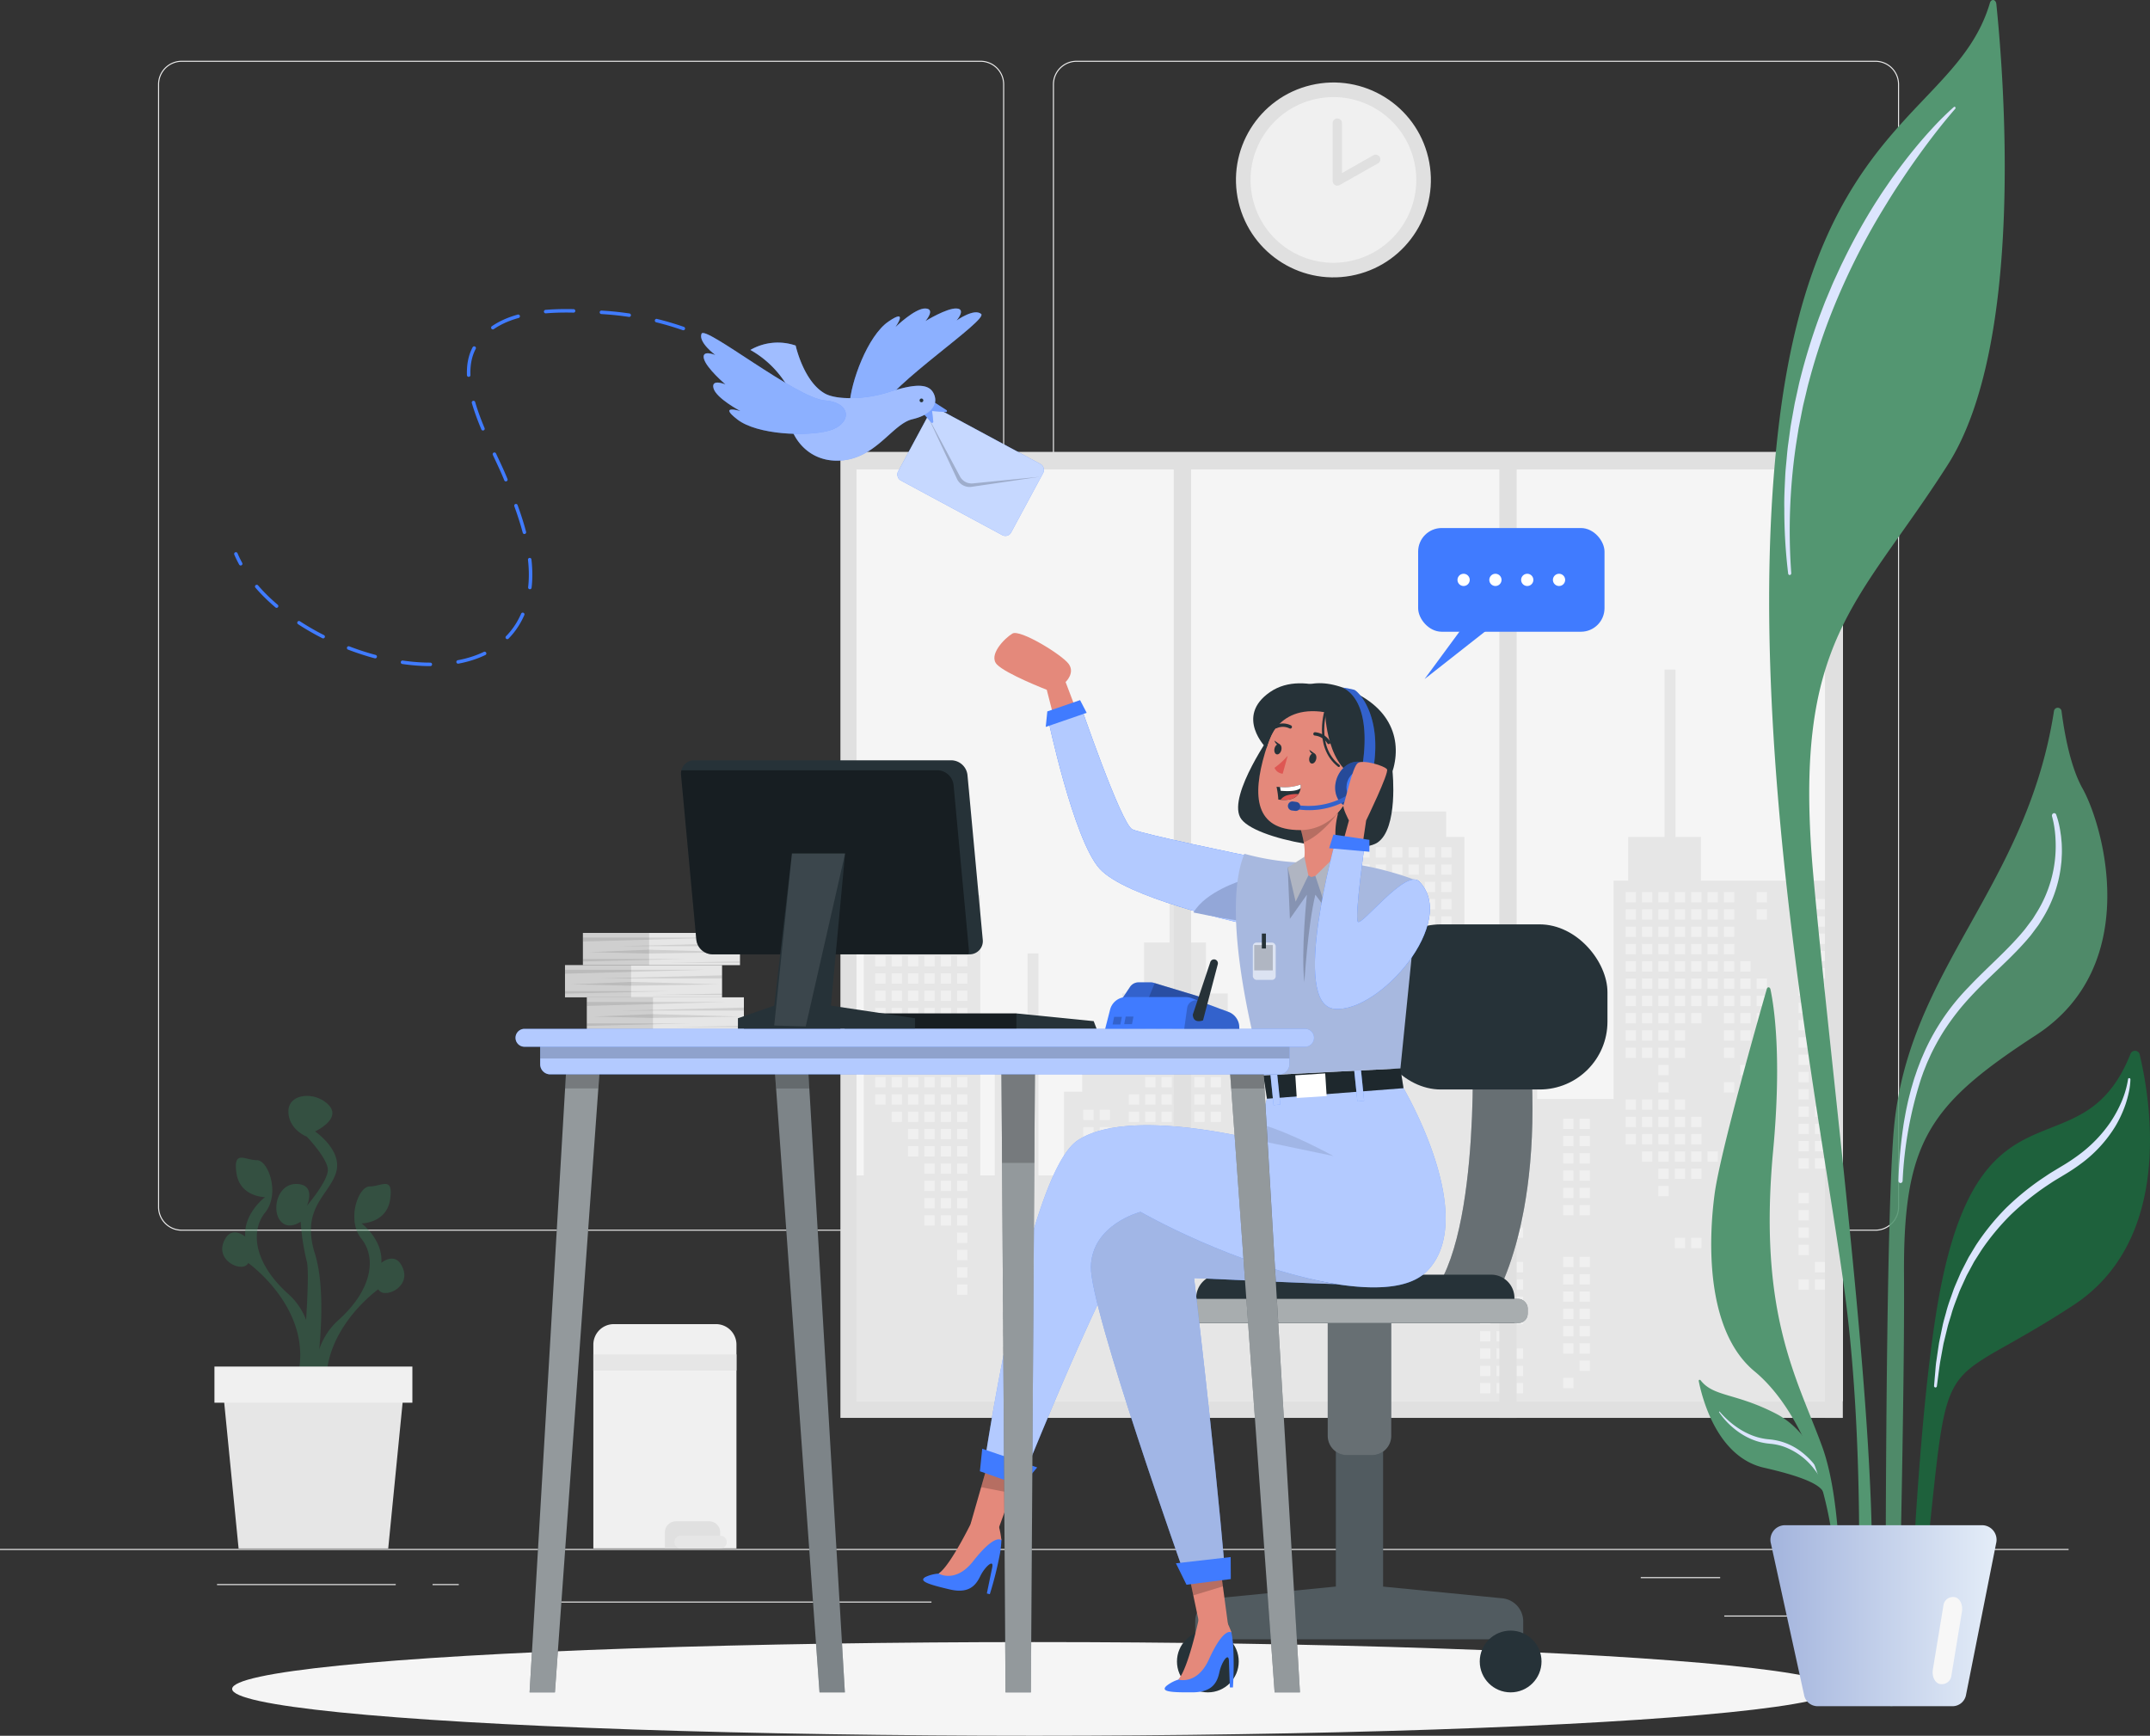<svg xmlns="http://www.w3.org/2000/svg" xmlns:xlink="http://www.w3.org/1999/xlink" width="462.133" height="373.166" viewBox="0 0 462.133 373.166"><rect x="0" y="0" width="462.133" height="373.166" fill="#333333" stroke="none"/><defs><style>.a{fill:#ebebeb;}.b{fill:#e0e0e0;}.c{fill:#f5f5f5;}.d{fill:#e6e6e6;}.e,.f{fill:#f0f0f0;}.f{stroke:#e0e0e0;stroke-width:2px;}.ae,.f,.w,.x{stroke-linecap:round;stroke-linejoin:round;}.g,.l{opacity:0.3;}.h,.i{fill:#369463;}.i,.k,.r,.z{opacity:0.2;}.ab,.ac,.ad,.af,.i,.k,.l,.m,.p,.q,.r,.s,.y,.z{isolation:isolate;}.j{fill:#263238;}.ab,.ac,.ad,.af,.k,.l,.m,.t{fill:#fff;}.m{opacity:0.6;}.n{fill:#e4897b;}.o{fill:#407bff;}.p{fill:#b3caff;}.q{fill:#93a7d8;}.af,.s{opacity:0.1;}.u{fill:#a7b8df;}.v{fill:#de5753;}.ae,.w,.x{fill:none;}.w,.x{stroke:#263238;}.w{stroke-width:0.725px;}.x{stroke-width:0.5px;}.ac,.y{opacity:0.4;}.aa{fill:#b0b5c2;}.ab{opacity:0.7;}.ad{opacity:0.5;}.ae{stroke:#407bff;stroke-width:0.75px;stroke-dasharray:6;}.ag,.ai{fill:#539671;}.ah{fill:#dce5fe;}.ai{opacity:0.88;}.aj{fill:#167240;opacity:0.73;}.ak{fill:url(#a);}.al{fill:#f7f7f7;}</style><linearGradient id="a" y1="0.5" x2="1" y2="0.5" gradientUnits="objectBoundingBox"><stop offset="0" stop-color="#a3b4dd"/><stop offset="1" stop-color="#e4edf8"/></linearGradient></defs><g transform="translate(0 13.061)"><rect class="a" width="444.636" height="0.222" transform="translate(0 319.943)"/><rect class="a" width="29.455" height="0.222" transform="translate(370.63 334.257)"/><rect class="a" width="7.731" height="0.222" transform="translate(286.814 336.67)"/><rect class="a" width="17.067" height="0.222" transform="translate(352.673 325.999)"/><rect class="a" width="38.411" height="0.222" transform="translate(46.65 327.493)"/><rect class="a" width="5.632" height="0.222" transform="translate(92.978 327.493)"/><rect class="a" width="83.303" height="0.222" transform="translate(116.914 331.248)"/><path class="a" d="M215,306.481H43.283a5.082,5.082,0,0,1-5.076-5.076V60.028a5.081,5.081,0,0,1,5.076-5.075H215a5.081,5.081,0,0,1,5.075,5.075V301.4A5.082,5.082,0,0,1,215,306.481ZM43.283,55.175a4.858,4.858,0,0,0-4.854,4.853V301.4a4.859,4.859,0,0,0,4.854,4.854H215a4.858,4.858,0,0,0,4.853-4.854V60.028A4.858,4.858,0,0,0,215,55.175Z" transform="translate(-4.231 -54.953)"/><path class="a" d="M431.3,306.481H259.58A5.081,5.081,0,0,1,254.5,301.4V60.028a5.081,5.081,0,0,1,5.075-5.075H431.3a5.082,5.082,0,0,1,5.077,5.075V301.4A5.082,5.082,0,0,1,431.3,306.481ZM259.58,55.175a4.858,4.858,0,0,0-4.853,4.853V301.4a4.858,4.858,0,0,0,4.853,4.854H431.3a4.859,4.859,0,0,0,4.855-4.854V60.028a4.859,4.859,0,0,0-4.855-4.853Z" transform="translate(-28.181 -54.953)"/></g><g transform="translate(46.094 13.486)"><g transform="translate(134.551 83.663)"><rect class="b" width="215.453" height="207.68"/><rect class="c" width="211.996" height="200.286" transform="translate(3.457 3.771)"/><g transform="translate(3.457 46.802)"><path class="d" d="M208.591,278.554V218.312h6.259v-7.957l14.083-6.588v-8.144h2.347v22.689h2.347v60.242h3.129V247.26H243.8V230.83h2.347v47.724h5.477V260.56h3.912v-4.694h8.606v-16.43h4.694V228.483h5.477v-16.43h2.347v16.43h5.477v10.953h4.694v16.43h8.606v4.694h3.912v17.995h4.694V255.866h8.606V205.794h2.347v-5.477H333.77v5.477h3.912v35.989h15.647v3.912h5.477v2.347h-5.477v14.083h16.43V215.182h3.13v-9.388h7.824V169.805h2.347v35.989h5.477v9.388h30.487V327.061h-212V278.554Z" transform="translate(-207.026 -169.805)"/><g transform="translate(4.025 38.181)"><rect class="e" width="2.217" height="2.217" transform="translate(189.463 9.649)"/><rect class="e" width="2.217" height="2.217" transform="translate(189.463 13.365)"/><rect class="e" width="2.217" height="2.217" transform="translate(189.463 28.23)"/><rect class="e" width="2.217" height="2.217" transform="translate(189.463 31.947)"/><rect class="e" width="2.217" height="2.217" transform="translate(189.463 35.663)"/><rect class="e" width="2.217" height="2.217" transform="translate(189.463 46.812)"/><rect class="e" width="2.217" height="2.217" transform="translate(189.463 50.528)"/><rect class="e" width="2.217" height="2.217" transform="translate(185.943 24.514)"/><rect class="e" width="2.217" height="2.217" transform="translate(185.943 28.23)"/><rect class="e" width="2.217" height="2.217" transform="translate(185.943 31.947)"/><rect class="e" width="2.217" height="2.217" transform="translate(185.943 35.663)"/><rect class="e" width="2.217" height="2.217" transform="translate(185.943 39.379)"/><rect class="e" width="2.217" height="2.217" transform="translate(185.943 46.812)"/><rect class="e" width="2.217" height="2.217" transform="translate(185.943 50.528)"/><rect class="e" width="2.217" height="2.217" transform="translate(182.422 9.649)"/><rect class="e" width="2.217" height="2.217" transform="translate(182.422 13.365)"/><rect class="e" width="2.217" height="2.217" transform="translate(182.422 17.082)"/><rect class="e" width="2.217" height="2.217" transform="translate(182.422 20.798)"/><rect class="e" width="2.217" height="2.217" transform="translate(182.422 24.514)"/><rect class="e" width="2.217" height="2.217" transform="translate(182.422 28.23)"/><rect class="e" width="2.217" height="2.217" transform="translate(182.422 31.947)"/><rect class="e" width="2.217" height="2.217" transform="translate(182.422 35.663)"/><rect class="e" width="2.217" height="2.217" transform="translate(182.422 39.379)"/><rect class="e" width="2.217" height="2.217" transform="translate(182.422 43.095)"/><rect class="e" width="2.217" height="2.217" transform="translate(182.422 50.528)"/><rect class="e" width="2.217" height="2.217" transform="translate(178.901 9.649)"/><rect class="e" width="2.217" height="2.217" transform="translate(178.901 13.365)"/><rect class="e" width="2.217" height="2.217" transform="translate(178.901 17.082)"/><rect class="e" width="2.217" height="2.217" transform="translate(178.901 20.798)"/><rect class="e" width="2.217" height="2.217" transform="translate(178.901 24.514)"/><rect class="e" width="2.217" height="2.217" transform="translate(178.901 28.23)"/><rect class="e" width="2.217" height="2.217" transform="translate(178.901 31.947)"/><rect class="e" width="2.217" height="2.217" transform="translate(178.901 65.393)"/><rect class="e" width="2.217" height="2.217" transform="translate(175.381 9.649)"/><rect class="e" width="2.217" height="2.217" transform="translate(175.381 13.365)"/><rect class="e" width="2.217" height="2.217" transform="translate(175.381 17.082)"/><rect class="e" width="2.217" height="2.217" transform="translate(175.381 20.798)"/><rect class="e" width="2.217" height="2.217" transform="translate(175.381 24.514)"/><rect class="e" width="2.217" height="2.217" transform="translate(175.381 28.23)"/><rect class="e" width="2.217" height="2.217" transform="translate(175.381 31.947)"/><rect class="e" width="2.217" height="2.217" transform="translate(175.381 35.663)"/><rect class="e" width="2.217" height="2.217" transform="translate(175.381 57.96)"/><rect class="e" width="2.217" height="2.217" transform="translate(175.381 61.677)"/><rect class="e" width="2.217" height="2.217" transform="translate(175.381 65.393)"/><rect class="e" width="2.217" height="2.217" transform="translate(175.381 69.109)"/><rect class="e" width="2.217" height="2.217" transform="translate(175.381 83.974)"/><rect class="e" width="2.217" height="2.217" transform="translate(171.86 9.649)"/><rect class="e" width="2.217" height="2.217" transform="translate(171.86 13.365)"/><rect class="e" width="2.217" height="2.217" transform="translate(171.86 17.082)"/><rect class="e" width="2.217" height="2.217" transform="translate(171.86 20.798)"/><rect class="e" width="2.217" height="2.217" transform="translate(171.86 24.514)"/><rect class="e" width="2.217" height="2.217" transform="translate(171.86 28.23)"/><rect class="e" width="2.217" height="2.217" transform="translate(171.86 31.947)"/><rect class="e" width="2.217" height="2.217" transform="translate(171.86 35.663)"/><rect class="e" width="2.217" height="2.217" transform="translate(171.86 39.379)"/><rect class="e" width="2.217" height="2.217" transform="translate(171.86 43.095)"/><rect class="e" width="2.217" height="2.217" transform="translate(171.86 54.244)"/><rect class="e" width="2.217" height="2.217" transform="translate(171.86 57.96)"/><rect class="e" width="2.217" height="2.217" transform="translate(171.86 61.677)"/><rect class="e" width="2.217" height="2.217" transform="translate(171.86 65.393)"/><rect class="e" width="2.217" height="2.217" transform="translate(171.86 69.109)"/><rect class="e" width="2.217" height="2.217" transform="translate(171.86 83.974)"/><rect class="e" width="2.217" height="2.217" transform="translate(168.34 9.649)"/><rect class="e" width="2.217" height="2.217" transform="translate(168.34 13.365)"/><rect class="e" width="2.217" height="2.217" transform="translate(168.34 17.082)"/><rect class="e" width="2.217" height="2.217" transform="translate(168.34 20.798)"/><rect class="e" width="2.217" height="2.217" transform="translate(168.34 24.514)"/><rect class="e" width="2.217" height="2.217" transform="translate(168.34 28.23)"/><rect class="e" width="2.217" height="2.217" transform="translate(168.34 31.947)"/><rect class="e" width="2.217" height="2.217" transform="translate(168.34 35.663)"/><rect class="e" width="2.217" height="2.217" transform="translate(168.34 39.379)"/><rect class="e" width="2.217" height="2.217" transform="translate(168.34 43.095)"/><rect class="e" width="2.217" height="2.217" transform="translate(168.34 46.812)"/><rect class="e" width="2.217" height="2.217" transform="translate(168.34 50.528)"/><rect class="e" width="2.217" height="2.217" transform="translate(168.34 54.244)"/><rect class="e" width="2.217" height="2.217" transform="translate(168.34 57.96)"/><rect class="e" width="2.217" height="2.217" transform="translate(168.34 61.677)"/><rect class="e" width="2.217" height="2.217" transform="translate(168.34 65.393)"/><rect class="e" width="2.217" height="2.217" transform="translate(168.34 69.109)"/><rect class="e" width="2.217" height="2.217" transform="translate(168.34 72.825)"/><rect class="e" width="2.217" height="2.217" transform="translate(164.819 9.649)"/><rect class="e" width="2.217" height="2.217" transform="translate(164.819 13.365)"/><rect class="e" width="2.217" height="2.217" transform="translate(164.819 17.082)"/><rect class="e" width="2.217" height="2.217" transform="translate(164.819 20.798)"/><rect class="e" width="2.217" height="2.217" transform="translate(164.819 24.514)"/><rect class="e" width="2.217" height="2.217" transform="translate(164.819 28.23)"/><rect class="e" width="2.217" height="2.217" transform="translate(164.819 31.947)"/><rect class="e" width="2.217" height="2.217" transform="translate(164.819 35.663)"/><rect class="e" width="2.217" height="2.217" transform="translate(164.819 39.379)"/><rect class="e" width="2.217" height="2.217" transform="translate(164.819 43.095)"/><rect class="e" width="2.217" height="2.217" transform="translate(164.819 54.244)"/><rect class="e" width="2.217" height="2.217" transform="translate(164.819 57.96)"/><rect class="e" width="2.217" height="2.217" transform="translate(164.819 61.677)"/><rect class="e" width="2.217" height="2.217" transform="translate(164.819 65.393)"/><rect class="e" width="2.217" height="2.217" transform="translate(161.298 9.649)"/><rect class="e" width="2.217" height="2.217" transform="translate(161.298 13.365)"/><rect class="e" width="2.217" height="2.217" transform="translate(161.298 17.082)"/><rect class="e" width="2.217" height="2.217" transform="translate(161.298 20.798)"/><rect class="e" width="2.217" height="2.217" transform="translate(161.298 24.514)"/><rect class="e" width="2.217" height="2.217" transform="translate(161.298 28.23)"/><rect class="e" width="2.217" height="2.217" transform="translate(161.298 31.947)"/><rect class="e" width="2.217" height="2.217" transform="translate(161.298 35.663)"/><rect class="e" width="2.217" height="2.217" transform="translate(161.298 39.379)"/><rect class="e" width="2.217" height="2.217" transform="translate(161.298 43.095)"/><rect class="e" width="2.217" height="2.217" transform="translate(161.298 54.244)"/><rect class="e" width="2.217" height="2.217" transform="translate(161.298 57.96)"/><rect class="e" width="2.217" height="2.217" transform="translate(161.298 61.677)"/><rect class="e" width="2.217" height="2.217" transform="translate(121.658)"/><rect class="e" width="2.217" height="2.217" transform="translate(121.658 3.716)"/><rect class="e" width="2.217" height="2.217" transform="translate(121.658 7.432)"/><rect class="e" width="2.217" height="2.217" transform="translate(121.658 11.149)"/><rect class="e" width="2.217" height="2.217" transform="translate(121.658 14.865)"/><rect class="e" width="2.217" height="2.217" transform="translate(121.658 18.581)"/><rect class="e" width="2.217" height="2.217" transform="translate(121.658 22.298)"/><rect class="e" width="2.217" height="2.217" transform="translate(121.658 26.014)"/><rect class="e" width="2.217" height="2.217" transform="translate(121.658 37.162)"/><rect class="e" width="2.217" height="2.217" transform="translate(121.658 40.879)"/><rect class="e" width="2.217" height="2.217" transform="translate(118.138)"/><rect class="e" width="2.217" height="2.217" transform="translate(118.138 3.716)"/><rect class="e" width="2.217" height="2.217" transform="translate(118.138 7.432)"/><rect class="e" width="2.217" height="2.217" transform="translate(118.138 11.149)"/><rect class="e" width="2.217" height="2.217" transform="translate(118.138 14.865)"/><rect class="e" width="2.217" height="2.217" transform="translate(118.138 18.581)"/><rect class="e" width="2.217" height="2.217" transform="translate(118.138 22.298)"/><rect class="e" width="2.217" height="2.217" transform="translate(118.138 26.014)"/><rect class="e" width="2.217" height="2.217" transform="translate(118.138 40.879)"/><rect class="e" width="2.217" height="2.217" transform="translate(114.617)"/><rect class="e" width="2.217" height="2.217" transform="translate(114.617 3.716)"/><rect class="e" width="2.217" height="2.217" transform="translate(114.617 7.432)"/><rect class="e" width="2.217" height="2.217" transform="translate(114.617 11.149)"/><rect class="e" width="2.217" height="2.217" transform="translate(114.617 14.865)"/><rect class="e" width="2.217" height="2.217" transform="translate(114.617 18.581)"/><rect class="e" width="2.217" height="2.217" transform="translate(114.617 22.298)"/><rect class="e" width="2.217" height="2.217" transform="translate(114.617 26.014)"/><rect class="e" width="2.217" height="2.217" transform="translate(111.096)"/><rect class="e" width="2.217" height="2.217" transform="translate(111.096 3.716)"/><rect class="e" width="2.217" height="2.217" transform="translate(111.096 7.432)"/><rect class="e" width="2.217" height="2.217" transform="translate(111.096 11.149)"/><rect class="e" width="2.217" height="2.217" transform="translate(111.096 14.865)"/><rect class="e" width="2.217" height="2.217" transform="translate(111.096 18.581)"/><rect class="e" width="2.217" height="2.217" transform="translate(111.096 26.014)"/><rect class="e" width="2.217" height="2.217" transform="translate(111.096 29.73)"/><rect class="e" width="2.217" height="2.217" transform="translate(111.096 40.879)"/><rect class="e" width="2.217" height="2.217" transform="translate(111.096 44.595)"/><rect class="e" width="2.217" height="2.217" transform="translate(111.096 48.311)"/><rect class="e" width="2.217" height="2.217" transform="translate(111.096 52.027)"/><rect class="e" width="2.217" height="2.217" transform="translate(111.096 55.744)"/><rect class="e" width="2.217" height="2.217" transform="translate(111.096 59.46)"/><rect class="e" width="2.217" height="2.217" transform="translate(111.096 63.176)"/><rect class="e" width="2.217" height="2.217" transform="translate(107.576)"/><rect class="e" width="2.217" height="2.217" transform="translate(107.576 3.716)"/><rect class="e" width="2.217" height="2.217" transform="translate(107.576 7.432)"/><rect class="e" width="2.217" height="2.217" transform="translate(107.576 11.149)"/><rect class="e" width="2.217" height="2.217" transform="translate(107.576 14.865)"/><rect class="e" width="2.217" height="2.217" transform="translate(107.576 18.581)"/><rect class="e" width="2.217" height="2.217" transform="translate(107.576 29.73)"/><rect class="e" width="2.217" height="2.217" transform="translate(107.576 33.446)"/><rect class="e" width="2.217" height="2.217" transform="translate(107.576 37.162)"/><rect class="e" width="2.217" height="2.217" transform="translate(107.576 40.879)"/><rect class="e" width="2.217" height="2.217" transform="translate(107.576 44.595)"/><rect class="e" width="2.217" height="2.217" transform="translate(107.576 48.311)"/><rect class="e" width="2.217" height="2.217" transform="translate(107.576 52.027)"/><rect class="e" width="2.217" height="2.217" transform="translate(107.576 55.744)"/><rect class="e" width="2.217" height="2.217" transform="translate(107.576 59.46)"/><rect class="e" width="2.217" height="2.217" transform="translate(107.576 63.176)"/><rect class="e" width="2.217" height="2.217" transform="translate(107.576 66.892)"/><rect class="e" width="2.217" height="2.217" transform="translate(107.576 74.325)"/><rect class="e" width="2.217" height="2.217" transform="translate(104.055)"/><rect class="e" width="2.217" height="2.217" transform="translate(104.055 3.716)"/><rect class="e" width="2.217" height="2.217" transform="translate(104.055 7.432)"/><rect class="e" width="2.217" height="2.217" transform="translate(104.055 11.149)"/><rect class="e" width="2.217" height="2.217" transform="translate(104.055 14.865)"/><rect class="e" width="2.217" height="2.217" transform="translate(104.055 18.581)"/><rect class="e" width="2.217" height="2.217" transform="translate(104.055 29.73)"/><rect class="e" width="2.217" height="2.217" transform="translate(104.055 33.446)"/><rect class="e" width="2.217" height="2.217" transform="translate(104.055 37.162)"/><rect class="e" width="2.217" height="2.217" transform="translate(104.055 40.879)"/><rect class="e" width="2.217" height="2.217" transform="translate(104.055 52.027)"/><rect class="e" width="2.217" height="2.217" transform="translate(104.055 55.744)"/><rect class="e" width="2.217" height="2.217" transform="translate(104.055 59.46)"/><rect class="e" width="2.217" height="2.217" transform="translate(104.055 63.176)"/><rect class="e" width="2.217" height="2.217" transform="translate(104.055 66.892)"/><rect class="e" width="2.217" height="2.217" transform="translate(104.055 74.325)"/><rect class="e" width="2.217" height="2.217" transform="translate(104.055 78.041)"/><rect class="e" width="2.217" height="2.217" transform="translate(72.108 34.555)"/><rect class="e" width="2.217" height="2.217" transform="translate(72.108 38.271)"/><rect class="e" width="2.217" height="2.217" transform="translate(72.108 41.987)"/><rect class="e" width="2.217" height="2.217" transform="translate(72.108 45.703)"/><rect class="e" width="2.217" height="2.217" transform="translate(72.108 49.42)"/><rect class="e" width="2.217" height="2.217" transform="translate(72.108 53.136)"/><rect class="e" width="2.217" height="2.217" transform="translate(72.108 56.852)"/><rect class="e" width="2.217" height="2.217" transform="translate(72.108 68.001)"/><rect class="e" width="2.217" height="2.217" transform="translate(72.108 71.717)"/><rect class="e" width="2.217" height="2.217" transform="translate(72.108 75.433)"/><rect class="e" width="2.217" height="2.217" transform="translate(68.588 34.555)"/><rect class="e" width="2.217" height="2.217" transform="translate(68.588 38.271)"/><rect class="e" width="2.217" height="2.217" transform="translate(68.588 41.987)"/><rect class="e" width="2.217" height="2.217" transform="translate(68.588 45.703)"/><rect class="e" width="2.217" height="2.217" transform="translate(68.588 49.42)"/><rect class="e" width="2.217" height="2.217" transform="translate(68.588 53.136)"/><rect class="e" width="2.217" height="2.217" transform="translate(68.588 56.852)"/><rect class="e" width="2.217" height="2.217" transform="translate(65.067 34.555)"/><rect class="e" width="2.217" height="2.217" transform="translate(65.067 38.271)"/><rect class="e" width="2.217" height="2.217" transform="translate(65.067 41.987)"/><rect class="e" width="2.217" height="2.217" transform="translate(65.067 45.703)"/><rect class="e" width="2.217" height="2.217" transform="translate(65.067 49.42)"/><rect class="e" width="2.217" height="2.217" transform="translate(65.067 53.136)"/><rect class="e" width="2.217" height="2.217" transform="translate(65.067 56.852)"/><rect class="e" width="2.217" height="2.217" transform="translate(61.546 34.555)"/><rect class="e" width="2.217" height="2.217" transform="translate(61.546 38.271)"/><rect class="e" width="2.217" height="2.217" transform="translate(61.546 41.987)"/><rect class="e" width="2.217" height="2.217" transform="translate(61.546 45.703)"/><rect class="e" width="2.217" height="2.217" transform="translate(61.546 49.42)"/><rect class="e" width="2.217" height="2.217" transform="translate(61.546 53.136)"/><rect class="e" width="2.217" height="2.217" transform="translate(61.546 56.852)"/><rect class="e" width="2.217" height="2.217" transform="translate(61.546 60.568)"/><rect class="e" width="2.217" height="2.217" transform="translate(61.546 64.285)"/><rect class="e" width="2.217" height="2.217" transform="translate(61.546 68.001)"/><rect class="e" width="2.217" height="2.217" transform="translate(61.546 71.717)"/><rect class="e" width="2.217" height="2.217" transform="translate(58.026 34.555)"/><rect class="e" width="2.217" height="2.217" transform="translate(58.026 38.271)"/><rect class="e" width="2.217" height="2.217" transform="translate(58.026 41.987)"/><rect class="e" width="2.217" height="2.217" transform="translate(58.026 45.703)"/><rect class="e" width="2.217" height="2.217" transform="translate(58.026 49.42)"/><rect class="e" width="2.217" height="2.217" transform="translate(58.026 53.136)"/><rect class="e" width="2.217" height="2.217" transform="translate(58.026 56.852)"/><rect class="e" width="2.217" height="2.217" transform="translate(58.026 60.568)"/><rect class="e" width="2.217" height="2.217" transform="translate(58.026 64.285)"/><rect class="e" width="2.217" height="2.217" transform="translate(58.026 68.001)"/><rect class="e" width="2.217" height="2.217" transform="translate(58.026 71.717)"/><rect class="e" width="2.217" height="2.217" transform="translate(58.026 75.433)"/><rect class="e" width="2.217" height="2.217" transform="translate(58.026 86.582)"/><rect class="e" width="2.217" height="2.217" transform="translate(58.026 90.298)"/><rect class="e" width="2.217" height="2.217" transform="translate(54.505 34.555)"/><rect class="e" width="2.217" height="2.217" transform="translate(54.505 38.271)"/><rect class="e" width="2.217" height="2.217" transform="translate(54.505 41.987)"/><rect class="e" width="2.217" height="2.217" transform="translate(54.505 53.136)"/><rect class="e" width="2.217" height="2.217" transform="translate(54.505 56.852)"/><rect class="e" width="2.217" height="2.217" transform="translate(54.505 60.568)"/><rect class="e" width="2.217" height="2.217" transform="translate(54.505 64.285)"/><rect class="e" width="2.217" height="2.217" transform="translate(54.505 68.001)"/><rect class="e" width="2.217" height="2.217" transform="translate(54.505 71.717)"/><rect class="e" width="2.217" height="2.217" transform="translate(54.505 75.433)"/><rect class="e" width="2.217" height="2.217" transform="translate(54.505 86.582)"/><rect class="e" width="2.217" height="2.217" transform="translate(54.505 90.298)"/><rect class="e" width="2.217" height="2.217" transform="translate(54.505 94.015)"/><rect class="e" width="2.217" height="2.217" transform="translate(17.603 12.257)"/><rect class="e" width="2.217" height="2.217" transform="translate(17.603 15.973)"/><rect class="e" width="2.217" height="2.217" transform="translate(17.603 19.69)"/><rect class="e" width="2.217" height="2.217" transform="translate(17.603 23.406)"/><rect class="e" width="2.217" height="2.217" transform="translate(17.603 27.122)"/><rect class="e" width="2.217" height="2.217" transform="translate(17.603 30.838)"/><rect class="e" width="2.217" height="2.217" transform="translate(17.603 34.555)"/><rect class="e" width="2.217" height="2.217" transform="translate(17.603 38.271)"/><rect class="e" width="2.217" height="2.217" transform="translate(17.603 41.987)"/><rect class="e" width="2.217" height="2.217" transform="translate(17.603 45.703)"/><rect class="e" width="2.217" height="2.217" transform="translate(17.603 49.42)"/><rect class="e" width="2.217" height="2.217" transform="translate(17.603 53.136)"/><rect class="e" width="2.217" height="2.217" transform="translate(17.603 56.852)"/><rect class="e" width="2.217" height="2.217" transform="translate(17.603 60.568)"/><rect class="e" width="2.217" height="2.217" transform="translate(17.603 64.285)"/><rect class="e" width="2.217" height="2.217" transform="translate(17.603 68.001)"/><rect class="e" width="2.217" height="2.217" transform="translate(17.603 71.717)"/><rect class="e" width="2.217" height="2.217" transform="translate(17.603 75.433)"/><rect class="e" width="2.217" height="2.217" transform="translate(17.603 79.15)"/><rect class="e" width="2.217" height="2.217" transform="translate(17.603 82.866)"/><rect class="e" width="2.217" height="2.217" transform="translate(17.603 86.582)"/><rect class="e" width="2.217" height="2.217" transform="translate(17.603 90.298)"/><rect class="e" width="2.217" height="2.217" transform="translate(17.603 94.015)"/><rect class="e" width="2.217" height="2.217" transform="translate(14.083 12.257)"/><rect class="e" width="2.217" height="2.217" transform="translate(14.083 15.973)"/><rect class="e" width="2.217" height="2.217" transform="translate(14.083 19.69)"/><rect class="e" width="2.217" height="2.217" transform="translate(14.083 23.406)"/><rect class="e" width="2.217" height="2.217" transform="translate(14.083 27.122)"/><rect class="e" width="2.217" height="2.217" transform="translate(14.083 30.838)"/><rect class="e" width="2.217" height="2.217" transform="translate(14.083 34.555)"/><rect class="e" width="2.217" height="2.217" transform="translate(14.083 38.271)"/><rect class="e" width="2.217" height="2.217" transform="translate(14.083 41.987)"/><rect class="e" width="2.217" height="2.217" transform="translate(14.083 45.703)"/><rect class="e" width="2.217" height="2.217" transform="translate(14.083 49.42)"/><rect class="e" width="2.217" height="2.217" transform="translate(14.083 53.136)"/><rect class="e" width="2.217" height="2.217" transform="translate(14.083 56.852)"/><rect class="e" width="2.217" height="2.217" transform="translate(14.083 60.568)"/><rect class="e" width="2.217" height="2.217" transform="translate(14.083 64.285)"/><rect class="e" width="2.217" height="2.217" transform="translate(14.083 68.001)"/><rect class="e" width="2.217" height="2.217" transform="translate(14.083 71.717)"/><rect class="e" width="2.217" height="2.217" transform="translate(14.083 75.433)"/><rect class="e" width="2.217" height="2.217" transform="translate(14.083 79.15)"/><rect class="e" width="2.217" height="2.217" transform="translate(10.562 12.257)"/><rect class="e" width="2.217" height="2.217" transform="translate(10.562 15.973)"/><rect class="e" width="2.217" height="2.217" transform="translate(10.562 19.69)"/><rect class="e" width="2.217" height="2.217" transform="translate(10.562 23.406)"/><rect class="e" width="2.217" height="2.217" transform="translate(10.562 27.122)"/><rect class="e" width="2.217" height="2.217" transform="translate(10.562 30.838)"/><rect class="e" width="2.217" height="2.217" transform="translate(10.562 34.555)"/><rect class="e" width="2.217" height="2.217" transform="translate(10.562 38.271)"/><rect class="e" width="2.217" height="2.217" transform="translate(10.562 41.987)"/><rect class="e" width="2.217" height="2.217" transform="translate(10.562 45.703)"/><rect class="e" width="2.217" height="2.217" transform="translate(10.562 49.42)"/><rect class="e" width="2.217" height="2.217" transform="translate(10.562 53.136)"/><rect class="e" width="2.217" height="2.217" transform="translate(10.562 56.852)"/><rect class="e" width="2.217" height="2.217" transform="translate(10.562 60.568)"/><rect class="e" width="2.217" height="2.217" transform="translate(10.562 64.285)"/><rect class="e" width="2.217" height="2.217" transform="translate(10.562 68.001)"/><rect class="e" width="2.217" height="2.217" transform="translate(10.562 71.717)"/><rect class="e" width="2.217" height="2.217" transform="translate(10.562 75.433)"/><rect class="e" width="2.217" height="2.217" transform="translate(10.562 79.15)"/><rect class="e" width="2.217" height="2.217" transform="translate(7.041 12.257)"/><rect class="e" width="2.217" height="2.217" transform="translate(7.041 15.973)"/><rect class="e" width="2.217" height="2.217" transform="translate(7.041 19.69)"/><rect class="e" width="2.217" height="2.217" transform="translate(7.041 23.406)"/><rect class="e" width="2.217" height="2.217" transform="translate(7.041 27.122)"/><rect class="e" width="2.217" height="2.217" transform="translate(7.041 30.838)"/><rect class="e" width="2.217" height="2.217" transform="translate(7.041 34.555)"/><rect class="e" width="2.217" height="2.217" transform="translate(7.041 38.271)"/><rect class="e" width="2.217" height="2.217" transform="translate(7.041 41.987)"/><rect class="e" width="2.217" height="2.217" transform="translate(7.041 45.703)"/><rect class="e" width="2.217" height="2.217" transform="translate(7.041 49.42)"/><rect class="e" width="2.217" height="2.217" transform="translate(7.041 53.136)"/><rect class="e" width="2.217" height="2.217" transform="translate(7.041 56.852)"/><rect class="e" width="2.217" height="2.217" transform="translate(7.041 60.568)"/><rect class="e" width="2.217" height="2.217" transform="translate(7.041 64.285)"/><rect class="e" width="2.217" height="2.217" transform="translate(3.521 12.257)"/><rect class="e" width="2.217" height="2.217" transform="translate(3.521 15.973)"/><rect class="e" width="2.217" height="2.217" transform="translate(3.521 19.69)"/><rect class="e" width="2.217" height="2.217" transform="translate(3.521 23.406)"/><rect class="e" width="2.217" height="2.217" transform="translate(3.521 27.122)"/><rect class="e" width="2.217" height="2.217" transform="translate(3.521 30.838)"/><rect class="e" width="2.217" height="2.217" transform="translate(3.521 34.555)"/><rect class="e" width="2.217" height="2.217" transform="translate(3.521 38.271)"/><rect class="e" width="2.217" height="2.217" transform="translate(3.521 41.987)"/><rect class="e" width="2.217" height="2.217" transform="translate(3.521 45.703)"/><rect class="e" width="2.217" height="2.217" transform="translate(3.521 49.42)"/><rect class="e" width="2.217" height="2.217" transform="translate(3.521 53.136)"/><rect class="e" width="2.217" height="2.217" transform="translate(3.521 56.852)"/><rect class="e" width="2.217" height="2.217" transform="translate(0 12.257)"/><rect class="e" width="2.217" height="2.217" transform="translate(0 15.973)"/><rect class="e" width="2.217" height="2.217" transform="translate(0 19.69)"/><rect class="e" width="2.217" height="2.217" transform="translate(0 23.406)"/><rect class="e" width="2.217" height="2.217" transform="translate(0 27.122)"/><rect class="e" width="2.217" height="2.217" transform="translate(0 30.838)"/><rect class="e" width="2.217" height="2.217" transform="translate(0 34.555)"/><rect class="e" width="2.217" height="2.217" transform="translate(0 38.271)"/><rect class="e" width="2.217" height="2.217" transform="translate(0 41.987)"/><rect class="e" width="2.217" height="2.217" transform="translate(0 45.703)"/><rect class="e" width="2.217" height="2.217" transform="translate(0 49.42)"/><rect class="e" width="2.217" height="2.217" transform="translate(0 53.136)"/><rect class="e" width="2.217" height="2.217" transform="translate(205.502 11.149)"/><rect class="e" width="2.217" height="2.217" transform="translate(205.502 14.865)"/><rect class="e" width="2.217" height="2.217" transform="translate(205.502 18.581)"/><rect class="e" width="2.217" height="2.217" transform="translate(205.502 22.298)"/><rect class="e" width="2.217" height="2.217" transform="translate(205.502 26.014)"/><rect class="e" width="2.217" height="2.217" transform="translate(205.502 29.73)"/><rect class="e" width="2.217" height="2.217" transform="translate(205.502 33.446)"/><rect class="e" width="2.217" height="2.217" transform="translate(205.502 37.162)"/><rect class="e" width="2.217" height="2.217" transform="translate(205.502 40.879)"/><rect class="e" width="2.217" height="2.217" transform="translate(205.502 44.595)"/><rect class="e" width="2.217" height="2.217" transform="translate(205.502 48.311)"/><rect class="e" width="2.217" height="2.217" transform="translate(205.502 52.027)"/><rect class="e" width="2.217" height="2.217" transform="translate(205.502 55.744)"/><rect class="e" width="2.217" height="2.217" transform="translate(205.502 59.46)"/><rect class="e" width="2.217" height="2.217" transform="translate(205.502 63.176)"/><rect class="e" width="2.217" height="2.217" transform="translate(205.502 66.892)"/><rect class="e" width="2.217" height="2.217" transform="translate(205.502 70.609)"/><rect class="e" width="2.217" height="2.217" transform="translate(205.502 78.041)"/><rect class="e" width="2.217" height="2.217" transform="translate(205.502 81.757)"/><rect class="e" width="2.217" height="2.217" transform="translate(205.502 85.474)"/><rect class="e" width="2.217" height="2.217" transform="translate(205.502 89.19)"/><rect class="e" width="2.217" height="2.217" transform="translate(205.502 92.906)"/><rect class="e" width="2.217" height="2.217" transform="translate(201.981 11.149)"/><rect class="e" width="2.217" height="2.217" transform="translate(201.981 14.865)"/><rect class="e" width="2.217" height="2.217" transform="translate(201.981 18.581)"/><rect class="e" width="2.217" height="2.217" transform="translate(201.981 22.298)"/><rect class="e" width="2.217" height="2.217" transform="translate(201.981 26.014)"/><rect class="e" width="2.217" height="2.217" transform="translate(201.981 29.73)"/><rect class="e" width="2.217" height="2.217" transform="translate(201.981 33.446)"/><rect class="e" width="2.217" height="2.217" transform="translate(201.981 37.162)"/><rect class="e" width="2.217" height="2.217" transform="translate(201.981 40.879)"/><rect class="e" width="2.217" height="2.217" transform="translate(201.981 44.595)"/><rect class="e" width="2.217" height="2.217" transform="translate(201.981 48.311)"/><rect class="e" width="2.217" height="2.217" transform="translate(201.981 52.027)"/><rect class="e" width="2.217" height="2.217" transform="translate(201.981 55.744)"/><rect class="e" width="2.217" height="2.217" transform="translate(201.981 59.46)"/><rect class="e" width="2.217" height="2.217" transform="translate(201.981 63.176)"/><rect class="e" width="2.217" height="2.217" transform="translate(201.981 66.892)"/><rect class="e" width="2.217" height="2.217" transform="translate(201.981 89.19)"/><rect class="e" width="2.217" height="2.217" transform="translate(201.981 92.906)"/><rect class="e" width="2.217" height="2.217" transform="translate(198.461 11.149)"/><rect class="e" width="2.217" height="2.217" transform="translate(198.461 14.865)"/><rect class="e" width="2.217" height="2.217" transform="translate(198.461 18.581)"/><rect class="e" width="2.217" height="2.217" transform="translate(198.461 22.298)"/><rect class="e" width="2.217" height="2.217" transform="translate(198.461 26.014)"/><rect class="e" width="2.217" height="2.217" transform="translate(198.461 29.73)"/><rect class="e" width="2.217" height="2.217" transform="translate(198.461 33.446)"/><rect class="e" width="2.217" height="2.217" transform="translate(198.461 37.162)"/><rect class="e" width="2.217" height="2.217" transform="translate(198.461 40.879)"/><rect class="e" width="2.217" height="2.217" transform="translate(198.461 44.595)"/><rect class="e" width="2.217" height="2.217" transform="translate(198.461 48.311)"/><rect class="e" width="2.217" height="2.217" transform="translate(198.461 52.027)"/><rect class="e" width="2.217" height="2.217" transform="translate(198.461 55.744)"/><rect class="e" width="2.217" height="2.217" transform="translate(198.461 59.46)"/><rect class="e" width="2.217" height="2.217" transform="translate(198.461 63.176)"/><rect class="e" width="2.217" height="2.217" transform="translate(198.461 66.892)"/><rect class="e" width="2.217" height="2.217" transform="translate(198.461 74.325)"/><rect class="e" width="2.217" height="2.217" transform="translate(198.461 78.041)"/><rect class="e" width="2.217" height="2.217" transform="translate(198.461 81.757)"/><rect class="e" width="2.217" height="2.217" transform="translate(198.461 85.474)"/><rect class="e" width="2.217" height="2.217" transform="translate(198.461 92.906)"/><rect class="e" width="2.217" height="2.217" transform="translate(137.045 37.162)"/><rect class="e" width="2.217" height="2.217" transform="translate(137.045 40.879)"/><rect class="e" width="2.217" height="2.217" transform="translate(137.045 44.595)"/><rect class="e" width="2.217" height="2.217" transform="translate(137.045 48.311)"/><rect class="e" width="2.217" height="2.217" transform="translate(137.045 52.027)"/><rect class="e" width="2.217" height="2.217" transform="translate(137.045 55.744)"/><rect class="e" width="2.217" height="2.217" transform="translate(137.045 59.46)"/><rect class="e" width="2.217" height="2.217" transform="translate(137.045 63.176)"/><rect class="e" width="2.217" height="2.217" transform="translate(137.045 66.892)"/><rect class="e" width="2.217" height="2.217" transform="translate(137.045 70.609)"/><rect class="e" width="2.217" height="2.217" transform="translate(137.045 74.325)"/><rect class="e" width="2.217" height="2.217" transform="translate(137.045 78.041)"/><rect class="e" width="2.217" height="2.217" transform="translate(137.045 81.757)"/><rect class="e" width="2.217" height="2.217" transform="translate(137.045 89.19)"/><rect class="e" width="2.217" height="2.217" transform="translate(137.045 92.906)"/><rect class="e" width="2.217" height="2.217" transform="translate(137.045 96.622)"/><rect class="e" width="2.217" height="2.217" transform="translate(137.045 100.339)"/><rect class="e" width="2.217" height="2.217" transform="translate(137.045 107.771)"/><rect class="e" width="2.217" height="2.217" transform="translate(137.045 111.487)"/><rect class="e" width="2.217" height="2.217" transform="translate(137.045 115.204)"/><rect class="e" width="2.217" height="2.217" transform="translate(133.524 37.162)"/><rect class="e" width="2.217" height="2.217" transform="translate(133.524 40.879)"/><rect class="e" width="2.217" height="2.217" transform="translate(133.524 44.595)"/><rect class="e" width="2.217" height="2.217" transform="translate(133.524 48.311)"/><rect class="e" width="2.217" height="2.217" transform="translate(133.524 52.027)"/><rect class="e" width="2.217" height="2.217" transform="translate(133.524 55.744)"/><rect class="e" width="2.217" height="2.217" transform="translate(133.524 59.46)"/><rect class="e" width="2.217" height="2.217" transform="translate(133.524 63.176)"/><rect class="e" width="2.217" height="2.217" transform="translate(133.524 66.892)"/><rect class="e" width="2.217" height="2.217" transform="translate(133.524 70.609)"/><rect class="e" width="2.217" height="2.217" transform="translate(133.524 74.325)"/><rect class="e" width="2.217" height="2.217" transform="translate(133.524 78.041)"/><rect class="e" width="2.217" height="2.217" transform="translate(133.524 81.757)"/><rect class="e" width="2.217" height="2.217" transform="translate(133.524 92.906)"/><rect class="e" width="2.217" height="2.217" transform="translate(133.524 96.622)"/><rect class="e" width="2.217" height="2.217" transform="translate(133.524 104.055)"/><rect class="e" width="2.217" height="2.217" transform="translate(133.524 107.771)"/><rect class="e" width="2.217" height="2.217" transform="translate(133.524 111.487)"/><rect class="e" width="2.217" height="2.217" transform="translate(133.524 115.204)"/><rect class="e" width="2.217" height="2.217" transform="translate(130.003 37.162)"/><rect class="e" width="2.217" height="2.217" transform="translate(130.003 40.879)"/><rect class="e" width="2.217" height="2.217" transform="translate(130.003 44.595)"/><rect class="e" width="2.217" height="2.217" transform="translate(130.003 48.311)"/><rect class="e" width="2.217" height="2.217" transform="translate(130.003 52.027)"/><rect class="e" width="2.217" height="2.217" transform="translate(130.003 55.744)"/><rect class="e" width="2.217" height="2.217" transform="translate(130.003 59.46)"/><rect class="e" width="2.217" height="2.217" transform="translate(130.003 63.176)"/><rect class="e" width="2.217" height="2.217" transform="translate(130.003 66.892)"/><rect class="e" width="2.217" height="2.217" transform="translate(130.003 70.609)"/><rect class="e" width="2.217" height="2.217" transform="translate(130.003 74.325)"/><rect class="e" width="2.217" height="2.217" transform="translate(130.003 78.041)"/><rect class="e" width="2.217" height="2.217" transform="translate(130.003 81.757)"/><rect class="e" width="2.217" height="2.217" transform="translate(130.003 85.474)"/><rect class="e" width="2.217" height="2.217" transform="translate(130.003 92.906)"/><rect class="e" width="2.217" height="2.217" transform="translate(130.003 100.339)"/><rect class="e" width="2.217" height="2.217" transform="translate(130.003 104.055)"/><rect class="e" width="2.217" height="2.217" transform="translate(130.003 107.771)"/><rect class="e" width="2.217" height="2.217" transform="translate(130.003 111.487)"/><rect class="e" width="2.217" height="2.217" transform="translate(130.003 115.204)"/><rect class="e" width="2.217" height="2.217" transform="translate(151.388 58.352)"/><rect class="e" width="2.217" height="2.217" transform="translate(151.388 62.068)"/><rect class="e" width="2.217" height="2.217" transform="translate(151.388 65.784)"/><rect class="e" width="2.217" height="2.217" transform="translate(151.388 69.5)"/><rect class="e" width="2.217" height="2.217" transform="translate(151.388 73.217)"/><rect class="e" width="2.217" height="2.217" transform="translate(151.388 76.933)"/><rect class="e" width="2.217" height="2.217" transform="translate(151.388 88.082)"/><rect class="e" width="2.217" height="2.217" transform="translate(151.388 91.798)"/><rect class="e" width="2.217" height="2.217" transform="translate(151.388 95.514)"/><rect class="e" width="2.217" height="2.217" transform="translate(151.388 99.23)"/><rect class="e" width="2.217" height="2.217" transform="translate(151.388 102.947)"/><rect class="e" width="2.217" height="2.217" transform="translate(151.388 106.663)"/><rect class="e" width="2.217" height="2.217" transform="translate(151.388 110.379)"/><rect class="e" width="2.217" height="2.217" transform="translate(147.867 58.352)"/><rect class="e" width="2.217" height="2.217" transform="translate(147.867 62.068)"/><rect class="e" width="2.217" height="2.217" transform="translate(147.867 65.784)"/><rect class="e" width="2.217" height="2.217" transform="translate(147.867 69.5)"/><rect class="e" width="2.217" height="2.217" transform="translate(147.867 73.217)"/><rect class="e" width="2.217" height="2.217" transform="translate(147.867 76.933)"/><rect class="e" width="2.217" height="2.217" transform="translate(147.867 88.082)"/><rect class="e" width="2.217" height="2.217" transform="translate(147.867 91.798)"/><rect class="e" width="2.217" height="2.217" transform="translate(147.867 95.514)"/><rect class="e" width="2.217" height="2.217" transform="translate(147.867 99.23)"/><rect class="e" width="2.217" height="2.217" transform="translate(147.867 102.947)"/><rect class="e" width="2.217" height="2.217" transform="translate(147.867 106.663)"/><rect class="e" width="2.217" height="2.217" transform="translate(147.867 114.095)"/><rect class="e" width="2.217" height="2.217" transform="translate(30.904 41.987)"/><rect class="e" width="2.217" height="2.217" transform="translate(30.904 45.703)"/><rect class="e" width="2.217" height="2.217" transform="translate(30.904 49.42)"/><rect class="e" width="2.217" height="2.217" transform="translate(30.904 53.136)"/><rect class="e" width="2.217" height="2.217" transform="translate(30.904 56.852)"/><rect class="e" width="2.217" height="2.217" transform="translate(30.904 60.568)"/><rect class="e" width="2.217" height="2.217" transform="translate(30.904 64.285)"/><rect class="e" width="2.217" height="2.217" transform="translate(30.904 68.001)"/><rect class="e" width="2.217" height="2.217" transform="translate(30.904 71.717)"/><rect class="e" width="2.217" height="2.217" transform="translate(30.904 75.433)"/><rect class="e" width="2.217" height="2.217" transform="translate(30.904 79.15)"/><rect class="e" width="2.217" height="2.217" transform="translate(30.904 86.582)"/><rect class="e" width="2.217" height="2.217" transform="translate(30.904 90.298)"/><rect class="e" width="2.217" height="2.217" transform="translate(30.904 94.015)"/><rect class="e" width="2.217" height="2.217" transform="translate(30.904 97.731)"/><rect class="e" width="2.217" height="2.217" transform="translate(30.904 101.447)"/><rect class="e" width="2.217" height="2.217" transform="translate(30.904 105.163)"/><rect class="e" width="2.217" height="2.217" transform="translate(30.904 108.88)"/><rect class="e" width="2.217" height="2.217" transform="translate(30.904 112.596)"/><rect class="e" width="2.217" height="2.217" transform="translate(27.383 41.987)"/><rect class="e" width="2.217" height="2.217" transform="translate(27.383 45.703)"/><rect class="e" width="2.217" height="2.217" transform="translate(27.383 49.42)"/><rect class="e" width="2.217" height="2.217" transform="translate(27.383 53.136)"/><rect class="e" width="2.217" height="2.217" transform="translate(27.383 56.852)"/><rect class="e" width="2.217" height="2.217" transform="translate(27.383 60.568)"/><rect class="e" width="2.217" height="2.217" transform="translate(27.383 64.285)"/><rect class="e" width="2.217" height="2.217" transform="translate(27.383 68.001)"/><rect class="e" width="2.217" height="2.217" transform="translate(27.383 71.717)"/><rect class="e" width="2.217" height="2.217" transform="translate(27.383 75.433)"/><rect class="e" width="2.217" height="2.217" transform="translate(27.383 79.15)"/><rect class="e" width="2.217" height="2.217" transform="translate(27.383 82.866)"/><rect class="e" width="2.217" height="2.217" transform="translate(27.383 86.582)"/><rect class="e" width="2.217" height="2.217" transform="translate(27.383 90.298)"/><rect class="e" width="2.217" height="2.217" transform="translate(27.383 94.015)"/><rect class="e" width="2.217" height="2.217" transform="translate(27.383 97.731)"/><rect class="e" width="2.217" height="2.217" transform="translate(27.383 101.447)"/><rect class="e" width="2.217" height="2.217" transform="translate(27.383 105.163)"/><rect class="e" width="2.217" height="2.217" transform="translate(27.383 108.88)"/><rect class="e" width="2.217" height="2.217" transform="translate(27.383 112.596)"/><rect class="e" width="2.217" height="2.217" transform="translate(48.246 56.461)"/><rect class="e" width="2.217" height="2.217" transform="translate(48.246 60.177)"/><rect class="e" width="2.217" height="2.217" transform="translate(48.246 63.893)"/><rect class="e" width="2.217" height="2.217" transform="translate(48.246 67.61)"/><rect class="e" width="2.217" height="2.217" transform="translate(48.246 71.326)"/><rect class="e" width="2.217" height="2.217" transform="translate(48.246 75.042)"/><rect class="e" width="2.217" height="2.217" transform="translate(48.246 78.758)"/><rect class="e" width="2.217" height="2.217" transform="translate(48.246 82.475)"/><rect class="e" width="2.217" height="2.217" transform="translate(48.246 86.191)"/><rect class="e" width="2.217" height="2.217" transform="translate(48.246 89.907)"/><rect class="e" width="2.217" height="2.217" transform="translate(44.725 56.461)"/><rect class="e" width="2.217" height="2.217" transform="translate(44.725 60.177)"/><rect class="e" width="2.217" height="2.217" transform="translate(44.725 63.893)"/><rect class="e" width="2.217" height="2.217" transform="translate(44.725 67.61)"/><rect class="e" width="2.217" height="2.217" transform="translate(44.725 71.326)"/><rect class="e" width="2.217" height="2.217" transform="translate(44.725 75.042)"/><rect class="e" width="2.217" height="2.217" transform="translate(44.725 78.758)"/><rect class="e" width="2.217" height="2.217" transform="translate(44.725 82.475)"/><rect class="e" width="2.217" height="2.217" transform="translate(44.725 86.191)"/></g></g><g transform="translate(71.652 0.412)"><rect class="b" width="3.721" height="207.268"/><rect class="b" width="3.721" height="207.268" transform="translate(69.988)"/><rect class="b" width="3.721" height="207.268" transform="translate(139.977)"/></g></g><g transform="translate(81.443 271.184)"><path class="e" d="M4.405,0H26.354A4.405,4.405,0,0,1,30.76,4.405V48.23a0,0,0,0,1,0,0H0a0,0,0,0,1,0,0V4.405A4.405,4.405,0,0,1,4.405,0Z"/><rect class="d" width="30.76" height="3.455" transform="translate(0 6.519)"/><path class="b" d="M2.374,0H9.511a2.374,2.374,0,0,1,2.374,2.374V5.842a0,0,0,0,1,0,0H0a0,0,0,0,1,0,0V2.374A2.374,2.374,0,0,1,2.374,0Z" transform="translate(15.38 42.388)"/><path class="d" d="M172.89,381.941h-8.524A1.367,1.367,0,0,1,163,380.574h0a1.367,1.367,0,0,1,1.367-1.367h8.524a1.367,1.367,0,0,1,1.367,1.367h0A1.367,1.367,0,0,1,172.89,381.941Z" transform="translate(-145.586 -333.711)"/></g><g transform="translate(215.32 0)"><circle class="b" cx="20.946" cy="20.946" r="20.946" transform="translate(0 9.625) rotate(-13.283)"/><circle class="e" cx="17.809" cy="17.809" r="17.809" transform="translate(4.766 10.471) rotate(-9.217)"/><path class="f" d="M323.245,70.028v12.45l8.25-4.669" transform="translate(-297.207 -57.047)"/></g><g transform="translate(0 222.126)"><g class="g" transform="translate(1.681)"><path class="h" d="M92.147,309.127c-1.6-2.636-4.236-.343-4.236-.343.377-5.051-4.27-8.506-4.27-8.506s5.4,0,6.154-5.152-1.883-2.756-4.357-2.791-5.058,7.19-1.8,11.254,2.388,11-5.144,17.67a14.713,14.713,0,0,0-3.931,6.138c.568-6.128.889-14.763-.914-20.528-3.064-9.791,2.774-12.427,4.468-17.322s-4.468-9.038-4.468-9.038,5.786-2.636,2.962-5.649-8.662-2.6-8.662,1.335,3.955,5.443,3.955,5.443,4.518,4.708,4.518,7.155-4.518,7.72-4.518,7.72,2.07-4.512-2.071-4.7-5.461,5.269-3.766,7.716,4.518.377,4.518.377a47.712,47.712,0,0,0,1.295,8.472c.424,1.409.225,6.931-.132,12.677a14.267,14.267,0,0,0-3.668-5.441c-7.531-6.67-8.405-13.607-5.144-17.67s.676-11.288-1.8-11.253-5.109-2.362-4.356,2.791,6.153,5.152,6.153,5.152-4.647,3.456-4.27,8.506c0,0-2.636-2.292-4.236.344-2.857,4.706,3.766,7.625,4.879,5.309,0,0,14.044,9.942,10.655,24.251l.787,1.161c-.1,1.155-.165,1.851-.165,1.851l1.1-.473,1.25,1.845a42.558,42.558,0,0,0,.319,6.22l3.358-4.957c-3.389-14.31,10.654-24.251,10.654-24.251C88.382,316.752,95,313.834,92.147,309.127Z" transform="translate(-53.723 -272.88)"/><path class="i" d="M92.147,309.127c-1.6-2.636-4.236-.343-4.236-.343.377-5.051-4.27-8.506-4.27-8.506s5.4,0,6.154-5.152-1.883-2.756-4.357-2.791-5.058,7.19-1.8,11.254,2.388,11-5.144,17.67a14.713,14.713,0,0,0-3.931,6.138c.568-6.128.889-14.763-.914-20.528-3.064-9.791,2.774-12.427,4.468-17.322s-4.468-9.038-4.468-9.038,5.786-2.636,2.962-5.649-8.662-2.6-8.662,1.335,3.955,5.443,3.955,5.443,4.518,4.708,4.518,7.155-4.518,7.72-4.518,7.72,2.07-4.512-2.071-4.7-5.461,5.269-3.766,7.716,4.518.377,4.518.377a47.712,47.712,0,0,0,1.295,8.472c.424,1.409.225,6.931-.132,12.677a14.267,14.267,0,0,0-3.668-5.441c-7.531-6.67-8.405-13.607-5.144-17.67s.676-11.288-1.8-11.253-5.109-2.362-4.356,2.791,6.153,5.152,6.153,5.152-4.647,3.456-4.27,8.506c0,0-2.636-2.292-4.236.344-2.857,4.706,3.766,7.625,4.879,5.309,0,0,14.044,9.942,10.655,24.251l.787,1.161c-.1,1.155-.165,1.851-.165,1.851l1.1-.473,1.25,1.845a42.558,42.558,0,0,0,.319,6.22l3.358-4.957c-3.389-14.31,10.654-24.251,10.654-24.251C88.382,316.752,95,313.834,92.147,309.127Z" transform="translate(-53.723 -272.88)"/></g><path class="d" d="M89.4,377.9H57.235l-3.471-35.221h39.11Z" transform="translate(-52.047 -280.608)"/><rect class="e" width="42.545" height="7.772" transform="translate(0 58.181)"/></g></g><ellipse class="c" cx="172.42" cy="10.07" rx="172.42" ry="10.07" transform="translate(49.898 353.027)"/><g transform="translate(252.984 198.727)"><path class="j" d="M354.9,389.533l-25.622-2.518V351.006H319.128v36L293.4,389.533a4.988,4.988,0,0,0-4.5,4.965v3.847h70.5V394.5A4.989,4.989,0,0,0,354.9,389.533Z" transform="translate(-284.974 -244.645)"/><path class="k" d="M354.9,389.533l-25.622-2.518V351.006H319.128v36L293.4,389.533a4.988,4.988,0,0,0-4.5,4.965v3.847h70.5V394.5A4.989,4.989,0,0,0,354.9,389.533Z" transform="translate(-284.974 -244.645)"/><circle class="j" cx="6.639" cy="6.639" r="6.639" transform="translate(0 151.833)"/><circle class="j" cx="6.639" cy="6.639" r="6.639" transform="translate(65.081 151.833)"/><path class="j" d="M0,0H13.652a0,0,0,0,1,0,0V27.939a4.133,4.133,0,0,1-4.133,4.133H4.133A4.133,4.133,0,0,1,0,27.939V0A0,0,0,0,1,0,0Z" transform="translate(32.406 82.028)"/><path class="l" d="M0,0H13.652a0,0,0,0,1,0,0V27.939a4.133,4.133,0,0,1-4.133,4.133H4.133A4.133,4.133,0,0,1,0,27.939V0A0,0,0,0,1,0,0Z" transform="translate(32.406 82.028)"/><path class="j" d="M354.477,260.35s1.935,48.017-11.433,56.285h15.263s11.826-16.358,8.484-56.285Z" transform="translate(-290.969 -234.607)"/><path class="l" d="M354.477,260.35s1.935,48.017-11.433,56.285h15.263s11.826-16.358,8.484-56.285Z" transform="translate(-290.969 -234.607)"/><path class="j" d="M0,0H68.4a0,0,0,0,1,0,0V5.395a5,5,0,0,1-5,5H5a5,5,0,0,1-5-5V0A0,0,0,0,1,0,0Z" transform="translate(72.536 85.708) rotate(180)"/><g transform="translate(1.281 80.51)"><rect class="j" width="74.106" height="5.197" rx="2.011" transform="translate(74.106 5.197) rotate(180)"/><rect class="m" width="74.106" height="5.197" rx="2.011" transform="translate(74.106 5.197) rotate(180)"/></g><rect class="j" width="50.388" height="35.499" rx="14.584" transform="translate(42.144)"/></g><g transform="translate(198.43 136.085)"><path class="n" d="M260.537,184.365,255.658,171.5s2.092-1.937.657-3.9-10.44-7.493-12.082-6.521-5.286,4.636-3.316,6.669,10.694,5.426,10.694,5.426l4.315,16.884Z" transform="translate(-225.043 -160.96)"/><g transform="translate(26.342 14.434)"><path class="o" d="M296.052,210.692s-22.205-4.565-24.612-5.654-11.347-27.269-11.347-27.269l-6.851,3.2s5.514,26.27,11.154,32.517,29.693,11.53,29.693,11.53Z" transform="translate(-252.813 -177.255)"/><path class="p" d="M294.086,225.014s-.14-.029-.407-.094c-1.215-.273-5.007-1.168-9.519-2.486-7.323-2.126-16.545-5.377-19.769-8.943-5.631-6.251-11.152-32.522-11.152-32.522l6.849-3.2s8.939,26.179,11.355,27.268,24.611,5.65,24.611,5.65Z" transform="translate(-252.812 -177.255)"/><path class="o" d="M260.147,177.191l1.416,2.729-8.8,3.032.34-3.336Z" transform="translate(-252.759 -177.191)"/></g><path class="q" d="M298.157,229.423c-1.233-.178-5.082-.776-9.683-1.741,2.623-4.529,10.307-6.858,10.307-6.858Z" transform="translate(-230.372 -167.589)"/><path class="j" d="M332.451,193.351s1.305,12.3-3.251,15.319-26.969-.518-29.511-5.465,7.024-18.383,7.024-18.383Z" transform="translate(-231.566 -163.602)"/><path class="n" d="M234.593,374.3l5.848,1.408,2.96-8.072,2.687-7.343-6.66-2.841-2.561,8.911Z" transform="translate(-224.406 -182.717)"/><path class="r" d="M237.149,366.36l6.534,1.273,2.687-7.343-6.66-2.841Z" transform="translate(-224.689 -182.717)"/><g transform="translate(13.048 96.639)"><path class="o" d="M237.81,352.375l8.11,3.015S267.556,301.3,272,301.109s49.719,20.622,61.066,9.079-5.06-39.341-5.06-39.341-27.292-3.9-29.346,2.268a43.217,43.217,0,0,0-1.156,5.531c-.311,1.885-.525,3.468-.525,3.468a.027.027,0,0,1-.018-.009c-.845-.213-28.243-7.283-39.039.009C246.961,289.53,237.81,352.375,237.81,352.375Z" transform="translate(-237.81 -269.633)"/><path class="m" d="M237.81,352.375l8.11,3.015S267.556,301.3,272,301.109s49.719,20.622,61.066,9.079-5.06-39.341-5.06-39.341-27.292-3.9-29.346,2.268a43.217,43.217,0,0,0-1.156,5.531c-.311,1.885-.525,3.468-.525,3.468a.027.027,0,0,1-.018-.009c-.845-.213-28.243-7.283-39.039.009C246.961,289.53,237.81,352.375,237.81,352.375Z" transform="translate(-237.81 -269.633)"/></g><path class="n" d="M289.826,400.162l5.827-1.492-1.121-8.359-1.041-7.667-7.205.646,1.871,8.933Z" transform="translate(-230.13 -185.507)"/><path class="r" d="M288.2,392.414l6.37-1.933-1.061-7.746-7.216.606Z" transform="translate(-230.131 -185.517)"/><path class="o" d="M249.163,362.194l-11.813-4.016-.5,4.84,8.96,3.167Z" transform="translate(-224.655 -182.798)"/><g transform="translate(36.051 124.452)"><path class="o" d="M316.334,316.427s-1.848.044-30.474-1.29c0,0,4.278,35.789,6.612,62.58l-8.56,1.459s-20.453-57.37-20.231-66.485,10.671-11.783,10.671-11.783S294.746,312.691,316.334,316.427Z" transform="translate(-263.678 -300.908)"/><path class="m" d="M316.334,316.427s-1.848.044-30.474-1.29c0,0,4.278,35.789,6.612,62.58l-8.56,1.459s-20.453-57.37-20.231-66.485,10.671-11.783,10.671-11.783S294.746,312.691,316.334,316.427Z" transform="translate(-263.678 -300.908)"/><path class="s" d="M316.334,316.427s-1.848.044-30.474-1.29c0,0,4.278,35.789,6.612,62.58l-8.56,1.459s-20.453-57.37-20.231-66.485,10.671-11.783,10.671-11.783S294.746,312.691,316.334,316.427Z" transform="translate(-263.678 -300.908)"/></g><path class="o" d="M296,384.361,284.234,385.7l2.27,4.612,9.524-1.221Z" transform="translate(-229.903 -185.697)"/><path class="s" d="M304.35,283.236l15.962,3.326s-8.822-4.873-15.438-6.794C304.563,281.653,304.35,283.236,304.35,283.236Z" transform="translate(-232.13 -174.116)"/><g transform="translate(73.123 93.182)"><g transform="translate(0 0.429)"><path class="j" d="M334.83,266.227l.657,4.246-29.345,2.263-.777-5.021Z" transform="translate(-305.365 -266.227)"/><path class="r" d="M334.83,266.227l.657,4.246-29.345,2.263-.777-5.021Z" transform="translate(-305.365 -266.227)"/></g><rect class="o" width="1.457" height="7.424" transform="matrix(-0.995, 0.102, -0.102, -0.995, 21.662, 7.385)"/><rect class="t" width="6.442" height="4.886" transform="translate(13.608 6.376) rotate(176.323)"/><rect class="o" width="1.457" height="7.424" transform="translate(3.644 8.181) rotate(174.126)"/><rect class="m" width="1.457" height="7.424" transform="matrix(-0.995, 0.102, -0.102, -0.995, 21.662, 7.385)"/><rect class="m" width="1.457" height="7.424" transform="translate(3.644 8.181) rotate(174.126)"/></g><path class="u" d="M300.555,214.335a53.379,53.379,0,0,0,16.908,1.867c9.416-.484,20.673,4.09,20.673,4.09l-4.042,40.19-29.465,1.488S294.729,228.407,300.555,214.335Z" transform="translate(-231.507 -166.87)"/><path class="j" d="M306.107,187.074s1.656-19.517,17.97-12.425c20.477,8.9,4.194,32.673-5.81,27.792S306.107,187.074,306.107,187.074Z" transform="translate(-232.325 -162.304)"/><path class="r" d="M311.25,217.486l.469,11.028,3.659-5.188s-1.306,12.2-.542,18.838c0,0,.7-11.909,2.357-18.838l3.883,5.188,5.58-10.96S317.628,214.311,311.25,217.486Z" transform="translate(-232.894 -167.065)"/><path class="n" d="M316.548,218.229l8.436-2.383c-5.2-3.578-2.577-11.577-2.577-11.577l-8.356,2.938a25.585,25.585,0,0,1,.9,3.57c.873,5.212-1.481,5.629-1.481,5.629Z" transform="translate(-233.14 -165.756)"/><path class="r" d="M314.123,207.207a25.581,25.581,0,0,1,.9,3.57c4-1.6,7.459-6.509,7.459-6.509Z" transform="translate(-233.212 -165.756)"/><g transform="translate(70.942 10.82)"><path class="n" d="M318.471,179.4c-7.4-1.638-10.661,1.8-12.891,9.3-2.787,9.382-2.172,16.621,7.533,16.634C326.293,205.354,330.763,182.119,318.471,179.4Z" transform="translate(-303.049 -173.777)"/><path class="v" d="M310.891,190.638a16.072,16.072,0,0,1-2.833,2.593,2.082,2.082,0,0,0,1.765,1.268Z" transform="translate(-303.483 -175.066)"/><g transform="translate(12.024 14.284)"><path class="j" d="M316.482,190.968c-.148.606.058,1.176.461,1.275s.851-.31,1-.916-.057-1.175-.461-1.274S316.631,190.364,316.482,190.968Z" transform="translate(-316.434 -189.284)"/><path class="j" d="M317.645,190.029l-1.188-.839S316.839,190.458,317.645,190.029Z" transform="translate(-316.436 -189.19)"/></g><g transform="translate(4.536 12.309)"><path class="j" d="M308.062,188.747c-.148.6.058,1.176.461,1.275s.851-.311,1-.916-.058-1.176-.461-1.274S308.21,188.143,308.062,188.747Z" transform="translate(-308.014 -187.063)"/><path class="j" d="M309.225,187.808l-1.188-.839S308.419,188.237,309.225,187.808Z" transform="translate(-308.016 -186.969)"/></g><path class="w" d="M317.844,185.356a3.945,3.945,0,0,1,2.962,1.829" transform="translate(-304.566 -174.481)"/><path class="w" d="M311.488,183.621a3.538,3.538,0,0,0-3.084-.044" transform="translate(-303.521 -174.249)"/><path class="j" d="M324.018,193.34s-2.115-6.847-.551-11.425c0,0-13.342-9.238-17.359,5.489,0,0,1.492-13.536,14.281-11.015,12.767,2.517,8.614,21.123.816,25.214C321.2,201.6,325.317,197.617,324.018,193.34Z" transform="translate(-303.267 -173.454)"/><path class="n" d="M324.454,196.651a3.327,3.327,0,0,1,4.152-2.194c2.238.759,2.29,5.709-3.666,5.578C324.086,200.017,323.8,199.114,324.454,196.651Z" transform="translate(-305.259 -175.47)"/><g transform="translate(5.016 21.769)"><path class="j" d="M308.554,198.083a19.135,19.135,0,0,1,.383,2.751c.163.018.326.036.488.045,2.21.188,3.3-.455,3.832-1.225a2.861,2.861,0,0,0,.461-1.273,2.758,2.758,0,0,0,0-.775,10.454,10.454,0,0,1-4.412.528C308.845,198.117,308.554,198.083,308.554,198.083Z" transform="translate(-308.554 -197.607)"/><path class="t" d="M309.4,198.135l.134.808c2.082.172,3.57.013,4.276-.562a2.757,2.757,0,0,0,0-.775A10.454,10.454,0,0,1,309.4,198.135Z" transform="translate(-308.648 -197.607)"/><path class="v" d="M309.534,201.133c2.21.188,3.3-.455,3.832-1.225a7.142,7.142,0,0,0-2.5.278A2.671,2.671,0,0,0,309.534,201.133Z" transform="translate(-308.662 -197.861)"/></g><path class="j" d="M318.365,179.341s.287,12.838,7.989,14.38-.718-16.5-.718-16.5-11.47-7.491-19.114-2.212-.769,12.066-.769,12.066S307.368,177.541,318.365,179.341Z" transform="translate(-302.913 -173.127)"/><path class="x" d="M320.5,179.161s-2.745,8.115,2.676,12.376" transform="translate(-304.784 -173.795)"/></g><g transform="translate(78.406 11.737)"><path class="o" d="M330.8,198.46c-.98,2.61-3.5,4.08-5.62,3.283s-3.051-3.56-2.071-6.171,3.5-4.08,5.62-3.283S331.776,195.849,330.8,198.46Z" transform="translate(-312.57 -176.143)"/><path class="y" d="M330.8,198.46c-.98,2.61-3.5,4.08-5.62,3.283s-3.051-3.56-2.071-6.171,3.5-4.08,5.62-3.283S331.776,195.849,330.8,198.46Z" transform="translate(-312.57 -176.143)"/><path class="o" d="M328.55,192.2s3.189-14.291-3.968-18.036a21.072,21.072,0,0,1,2.416.47c.925.269,6.643,6.065,3.753,18.909Z" transform="translate(-312.777 -174.159)"/><path class="r" d="M328.55,192.2s3.189-14.291-3.968-18.036a21.072,21.072,0,0,1,2.416.47c.925.269,6.643,6.065,3.753,18.909Z" transform="translate(-312.777 -174.159)"/><g transform="translate(1.815 22.862)"><path class="o" d="M313.883,203.221q-.265-.035-.535-.08l.144-.877a16.335,16.335,0,0,0,11.288-2.4l.525.718A16.816,16.816,0,0,1,313.883,203.221Z" transform="translate(-313.348 -199.868)"/><g class="z"><path d="M313.883,203.221q-.265-.035-.535-.08l.144-.877a16.335,16.335,0,0,0,11.288-2.4l.525.718A16.816,16.816,0,0,1,313.883,203.221Z" transform="translate(-313.348 -199.868)"/></g></g><path class="o" d="M330.8,198.327c-.648,1.726-2.311,2.7-3.715,2.171s-2.018-2.354-1.369-4.079,2.311-2.7,3.715-2.171S331.446,196.6,330.8,198.327Z" transform="translate(-312.873 -176.368)"/><g transform="translate(0 24.486)"><path class="o" d="M312.861,203.714l-.713-.094a.967.967,0,0,1-.833-1.085h0a.967.967,0,0,1,1.086-.833l.713.093a.968.968,0,0,1,.833,1.086h0A.968.968,0,0,1,312.861,203.714Z" transform="translate(-311.307 -201.693)"/><path class="y" d="M312.861,203.714l-.713-.094a.967.967,0,0,1-.833-1.085h0a.967.967,0,0,1,1.086-.833l.713.093a.968.968,0,0,1,.833,1.086h0A.968.968,0,0,1,312.861,203.714Z" transform="translate(-311.307 -201.693)"/></g></g><path class="aa" d="M323.217,213.848l-5.284,5.19,2.113,6.359,7.351-8.091Z" transform="translate(-233.634 -166.816)"/><path class="aa" d="M314.836,215.068l.855,4-2.737,5.649-1.7-7.339Z" transform="translate(-232.894 -166.951)"/><path class="n" d="M322.6,215.949l3.069-11.232s-1.487-2.8-1.166-3.383,1.919-8.127,3.057-8.948,5.819.581,6.293,1.345-4.485,10.985-4.485,10.985l-1.808,12.168Z" transform="translate(-234.151 -164.412)"/><g transform="translate(84.204 43.336)"><path class="o" d="M340.252,219.919c8.444,8.643-8.48,28.223-18.178,27.389s.242-36.338.242-36.338l6.211,1.022s-2.18,15.365-1.492,16.571S337.414,217.013,340.252,219.919Z" transform="translate(-317.826 -209.834)"/><path class="p" d="M340.252,219.919c8.444,8.643-8.48,28.223-18.178,27.389s.242-36.338.242-36.338l6.211,1.022s-2.18,15.365-1.492,16.571S337.414,217.013,340.252,219.919Z" transform="translate(-317.826 -209.834)"/><path class="o" d="M322.187,209.692l-.92,2.932,8.653.764v-2.56Z" transform="translate(-318.207 -209.692)"/></g><g transform="translate(70.863 64.62)"><rect class="m" width="4.913" height="8.023" rx="0.791" transform="translate(0 1.935)"/><rect class="r" width="3.987" height="5.453" transform="translate(0.293 2.463)"/><rect class="j" width="0.879" height="3.213" transform="translate(1.935)"/></g><path class="o" d="M223.642,387.867a8.025,8.025,0,0,1,2.823-.718h0s3.377-1.988,6.725-9.711l3.764-.021a3.1,3.1,0,0,1,2.892,2.071,1.772,1.772,0,0,1,.107.521,21.2,21.2,0,0,1-.289,2.713,75.065,75.065,0,0,1-2.2,8.855l-.638-.162,1.16-5.618c.385-1.908-1.619-.065-2.55,1.859s-2.357,3.861-6.514,2.911C224.076,389.436,222.123,388.738,223.642,387.867Z" transform="translate(-223.138 -184.928)"/><path class="n" d="M234.285,375.156s-4.7,9.836-7.406,11.734c0,0,3.628,2.164,7.406-2.652,4.886-6.227,6.082-4.488,6.082-4.488a17.609,17.609,0,0,0-.589-3.174C239.044,374.566,234.285,375.156,234.285,375.156Z" transform="translate(-223.552 -184.669)"/><path class="o" d="M281.88,413.854a8,8,0,0,1,2.572-1.366h0s2.809-2.733,4.23-11.029l3.651-.914a3.1,3.1,0,0,1,3.3,1.327,1.747,1.747,0,0,1,.227.48,21.3,21.3,0,0,1,.363,2.7,74.993,74.993,0,0,1-.038,9.125l-.658-.006-.205-5.731c-.077-1.946-1.588.321-2.036,2.411s-1.374,4.31-5.638,4.372C282.675,415.275,280.612,415.06,281.88,413.854Z" transform="translate(-229.602 -187.48)"/><path class="n" d="M289.231,399.1s-2.234,10.67-4.413,13.157c0,0,4.038,1.241,6.566-4.333,3.269-7.208,4.843-5.8,4.843-5.8a17.6,17.6,0,0,0-1.324-2.943C293.713,397.4,289.231,399.1,289.231,399.1Z" transform="translate(-229.967 -187.248)"/></g><g transform="translate(304.824 113.521)"><rect class="o" width="40.058" height="22.295" rx="5.065"/><path class="o" d="M353.686,179.361l-9.354,12.715,15.092-11.863Z" transform="translate(-342.951 -159.607)"/><g transform="translate(8.46 9.836)"><path class="t" d="M354.917,169.52a1.312,1.312,0,1,1-1.312-1.312A1.312,1.312,0,0,1,354.917,169.52Z" transform="translate(-352.293 -168.208)"/><path class="t" d="M362.606,169.52a1.312,1.312,0,1,1-1.312-1.312A1.311,1.311,0,0,1,362.606,169.52Z" transform="translate(-353.144 -168.208)"/><path class="t" d="M370.3,169.52a1.312,1.312,0,1,1-1.312-1.312A1.311,1.311,0,0,1,370.3,169.52Z" transform="translate(-353.996 -168.208)"/><path class="t" d="M377.984,169.52a1.312,1.312,0,1,1-1.312-1.312A1.311,1.311,0,0,1,377.984,169.52Z" transform="translate(-354.847 -168.208)"/></g></g><g transform="translate(50.708 66.314)"><g transform="translate(141.652 21.027)"><rect class="o" width="27.613" height="17.355" rx="1.385" transform="translate(8.23 0) rotate(28.306)"/><rect class="ab" width="27.613" height="17.355" rx="1.385" transform="translate(8.23 0) rotate(28.306)"/><path class="r" d="M224.253,133.692l6.927,12.936a2.824,2.824,0,0,0,2.769,1.478l14.419-1.426-14.677,2.162a3.01,3.01,0,0,1-3.166-1.706Z" transform="translate(-217.191 -131.524)"/></g><g transform="translate(131.887)"><path class="o" d="M205.341,128.394c.236-4.947,3.9-14.916,8.354-17.965s1.524,1.173,1.524,1.173,4.222-4.1,6.45-3.987,0,2.7,0,2.7,4.574-2.819,6.685-2.7,0,2.582,0,2.582,3.753-2.7,5.277-1.407-19.466,15.127-21.812,20.756S205.1,133.4,205.341,128.394Z" transform="translate(-205.331 -107.609)"/><path class="ac" d="M205.341,128.394c.236-4.947,3.9-14.916,8.354-17.965s1.524,1.173,1.524,1.173,4.222-4.1,6.45-3.987,0,2.7,0,2.7,4.574-2.819,6.685-2.7,0,2.582,0,2.582,3.753-2.7,5.277-1.407-19.466,15.127-21.812,20.756S205.1,133.4,205.341,128.394Z" transform="translate(-205.331 -107.609)"/></g><g transform="translate(147.756 20.054)"><path class="o" d="M225.345,130.16l2.8,1.8a.23.23,0,0,1-.142.423l-2.945-.229.253,2.261a.252.252,0,0,1-.44.195l-1.7-1.923Z" transform="translate(-223.176 -130.16)"/><path class="l" d="M225.345,130.16l2.8,1.8a.23.23,0,0,1-.142.423l-2.945-.229.253,2.261a.252.252,0,0,1-.44.195l-1.7-1.923Z" transform="translate(-223.176 -130.16)"/></g><g transform="translate(110.583 7.384)"><path class="o" d="M181.374,117.448a11.8,11.8,0,0,1,9.733-.94s1.686,7.74,6.3,10.32c2.532,1.417,8.734,1.295,13.639-.293,5.826-1.886,8.678-1.886,9.733.293,1,2.064-.117,4.456-4.573,5.512s-7.975,8.795-16.066,8.912-12.35-8-10.319-15.127A21.473,21.473,0,0,0,181.374,117.448Z" transform="translate(-181.374 -115.913)"/><path class="ad" d="M181.374,117.448a11.8,11.8,0,0,1,9.733-.94s1.686,7.74,6.3,10.32c2.532,1.417,8.734,1.295,13.639-.293,5.826-1.886,8.678-1.886,9.733.293,1,2.064-.117,4.456-4.573,5.512s-7.975,8.795-16.066,8.912-12.35-8-10.319-15.127A21.473,21.473,0,0,0,181.374,117.448Z" transform="translate(-181.374 -115.913)"/></g><path class="j" d="M223.077,129.786a.4.4,0,1,1-.4-.4A.4.4,0,0,1,223.077,129.786Z" transform="translate(-75.321 -110.021)"/><path class="o" d="M196.939,134.543c-4.778,1.3-15.391.9-19.666-2.4s.645-1.812.645-1.812-5.207-2.749-5.783-4.9,2.566-.832,2.566-.832-4.093-3.48-4.631-5.524,2.456-.8,2.456-.8-3.723-2.736-2.967-4.584,20.4,13.846,26.475,14.34S201.776,133.225,196.939,134.543Z" transform="translate(-69.472 -108.265)"/><path class="ac" d="M196.939,134.543c-4.778,1.3-15.391.9-19.666-2.4s.645-1.812.645-1.812-5.207-2.749-5.783-4.9,2.566-.832,2.566-.832-4.093-3.48-4.631-5.524,2.456-.8,2.456-.8-3.723-2.736-2.967-4.584,20.4,13.846,26.475,14.34S201.776,133.225,196.939,134.543Z" transform="translate(-69.472 -108.265)"/><path class="ae" d="M153.189,111.985a64.891,64.891,0,0,0-17.165-3.455c-8.646-.6-22.2-1.458-27.5,7.157-4.827,7.851,3.477,21.247,6.424,28.537,3.61,8.928,7.9,19.967,3.636,29.418-9.5,21.048-52.77,7.441-61.565-13.2" transform="translate(-57.022 -107.672)"/></g><g transform="translate(110.811 163.456)"><g transform="translate(15.332 50.958)"><rect class="t" width="33.755" height="6.923"/><rect class="s" width="33.755" height="6.923"/><rect class="s" width="14.217" height="6.923"/><path class="s" d="M141.85,250.163H171.9l-30.048.85Z" transform="translate(-141.85 -249.166)"/><path class="s" d="M176.565,251.515l-26.047.645h26.047Z" transform="translate(-142.81 -249.315)"/><path class="s" d="M143.4,253.625l12.841-.528,18.88.528-18.88.293Z" transform="translate(-142.021 -249.491)"/><path class="s" d="M141.85,255.339H164.1l-22.249.528Z" transform="translate(-141.85 -249.739)"/><path class="s" d="M177.9,255.932l-14.858.276h14.907Z" transform="translate(-144.197 -249.805)"/></g><g transform="translate(10.634 44.035)"><rect class="t" width="33.755" height="6.923"/><rect class="s" width="33.755" height="6.923"/><rect class="s" width="14.217" height="6.923"/><path class="s" d="M136.567,242.378h30.048l-30.048.85Z" transform="translate(-136.567 -241.381)"/><path class="s" d="M171.283,243.73l-26.047.645h26.047Z" transform="translate(-137.527 -241.53)"/><path class="s" d="M138.115,245.84l12.841-.528,18.88.528-18.88.293Z" transform="translate(-136.739 -241.706)"/><path class="s" d="M136.567,247.554h22.249l-22.249.528Z" transform="translate(-136.567 -241.954)"/><path class="s" d="M172.621,248.147l-14.858.276H172.67Z" transform="translate(-138.914 -242.02)"/></g><g transform="translate(14.488 37.112)"><rect class="t" width="33.755" height="6.923"/><rect class="s" width="33.755" height="6.923"/><rect class="s" width="14.217" height="6.923"/><path class="s" d="M140.9,234.593h30.048l-30.048.85Z" transform="translate(-140.901 -233.596)"/><path class="s" d="M175.617,235.945l-26.047.645h26.047Z" transform="translate(-141.861 -233.745)"/><path class="s" d="M142.448,238.055l12.841-.528,18.88.528-18.88.293Z" transform="translate(-141.073 -233.921)"/><path class="s" d="M140.9,239.769h22.249L140.9,240.3Z" transform="translate(-140.901 -234.169)"/><path class="s" d="M176.955,240.362l-14.858.276H177Z" transform="translate(-143.248 -234.235)"/></g><g transform="translate(70.73 54.419)"><path class="j" d="M204.146,256.251l.878-3.316h36.061l16.606,1.658.632,1.658Z" transform="translate(-204.146 -252.934)"/><path class="y" d="M241.085,252.934v3.316H204.146l.878-3.316Z" transform="translate(-204.146 -252.934)"/></g><g transform="translate(35.564)"><path class="j" d="M229.463,230.28a2.841,2.841,0,0,1-2.863,3.175H171.358a3.548,3.548,0,0,1-3.459-3.175l-3.281-35.366a3.03,3.03,0,0,1,.071-1.032,2.821,2.821,0,0,1,2.792-2.143h55.242a3.549,3.549,0,0,1,3.459,3.175Z" transform="translate(-164.602 -191.739)"/><path class="y" d="M226.4,233.722H171.358a3.548,3.548,0,0,1-3.459-3.175l-3.281-35.366a3.03,3.03,0,0,1,.071-1.032h55.046a3.561,3.561,0,0,1,3.458,3.175l3.282,35.366A3.054,3.054,0,0,1,226.4,233.722Z" transform="translate(-164.602 -192.006)"/><path class="j" d="M189.976,214.257H201.4l-3.046,32.719,18.071,2.713v2.279H178.368v-2.279l7.8-2.713Z" transform="translate(-166.126 -194.232)"/><path class="af" d="M202.375,214.257l-8.467,37.191-6.772-.2,3.811-36.99Z" transform="translate(-167.097 -194.232)"/></g><g transform="translate(0 57.736)"><g transform="translate(55.551 6.368)"><path class="j" d="M202.316,400.1h-5.448L187.08,263.825h7.227Z" transform="translate(-187.078 -263.825)"/><path class="ac" d="M202.319,400.13h-5.451l-9.311-129.509-.48-6.55h7.23l.391,6.55Z" transform="translate(-187.077 -263.852)"/><path class="r" d="M194.7,270.3h-7.141l-.48-6.225h7.23Z" transform="translate(-187.077 -263.852)"/></g><g transform="translate(104.433 6.368)"><path class="j" d="M248.383,400.1h-5.448l-.89-136.278h7.227Z" transform="translate(-242.046 -263.825)"/><path class="ad" d="M249.277,264.072l-.142,21.987-.747,114.071h-5.451l-.747-114.071-.142-21.987Z" transform="translate(-242.046 -263.852)"/><path class="r" d="M249.277,264.072l-.142,22.232H242.19l-.142-22.232Z" transform="translate(-242.046 -263.852)"/></g><g transform="translate(153.371 6.368)"><path class="j" d="M312.316,400.1h-5.448L297.08,263.825h7.227Z" transform="translate(-297.078 -263.825)"/><path class="ad" d="M312.319,400.13h-5.451l-9.311-129.509-.48-6.55h7.23l.391,6.55Z" transform="translate(-297.077 -263.852)"/><path class="r" d="M304.7,270.3h-7.141l-.48-6.225h7.23Z" transform="translate(-297.077 -263.852)"/></g><g transform="translate(3.02 6.368)"><path class="j" d="M133.453,400.1h-5.448l8.008-136.278h7.227Z" transform="translate(-128.005 -263.825)"/><path class="ad" d="M143.241,264.072l-.48,6.55L133.45,400.13h-5.442l7.612-129.509.391-6.55Z" transform="translate(-128.006 -263.852)"/><path class="r" d="M136.958,264.072h7.23l-.48,6.225h-7.141Z" transform="translate(-128.954 -263.852)"/></g><g transform="translate(5.3 2.955)"><path class="o" d="M0,0H161.031a0,0,0,0,1,0,0V4.664a2.162,2.162,0,0,1-2.162,2.162H2.162A2.162,2.162,0,0,1,0,4.664V0A0,0,0,0,1,0,0Z"/><path class="m" d="M0,0H161.031a0,0,0,0,1,0,0V4.664a2.162,2.162,0,0,1-2.162,2.162H2.162A2.162,2.162,0,0,1,0,4.664V0A0,0,0,0,1,0,0Z"/></g><rect class="r" width="161.031" height="3.413" transform="translate(5.3 2.955)"/><path class="o" d="M294.316,260.509H126.533a1.923,1.923,0,0,1-1.924-1.923h0a1.923,1.923,0,0,1,1.924-1.923H294.316a1.923,1.923,0,0,1,1.923,1.923h0A1.923,1.923,0,0,1,294.316,260.509Z" transform="translate(-124.609 -256.664)"/><path class="m" d="M294.316,260.509H126.533a1.923,1.923,0,0,1-1.924-1.923h0a1.923,1.923,0,0,1,1.924-1.923H294.316a1.923,1.923,0,0,1,1.923,1.923h0A1.923,1.923,0,0,1,294.316,260.509Z" transform="translate(-124.609 -256.664)"/></g><g transform="translate(126.739 42.797)"><path class="o" d="M270.806,249.5l2.067-3.094a2.22,2.22,0,0,1,1.847-.987h2.617a2.223,2.223,0,0,1,.644.1l9.327,2.827a2.216,2.216,0,0,1,1.265.99l1.338,2.25Z" transform="translate(-267.536 -240.479)"/><path class="r" d="M289.911,251.577,276.331,250.1l-5.522-.6,2.063-3.1a2.225,2.225,0,0,1,1.85-.986h2.614a2.328,2.328,0,0,1,.649.1l.2.063,9.115,2.766a2.2,2.2,0,0,1,1.272.987Z" transform="translate(-267.536 -240.479)"/><path class="r" d="M290.6,251.6l-13.579-1.477,1.859-4.526,9.115,2.766a2.2,2.2,0,0,1,1.272.987Z" transform="translate(-268.224 -240.499)"/><path class="o" d="M295.958,255.52v.293H267.129l1.067-4.171a3.585,3.585,0,0,1,3.459-2.659h12.788a3.5,3.5,0,0,1,1.244.222l1.6.6,6.349,2.365A3.58,3.58,0,0,1,295.958,255.52Z" transform="translate(-267.129 -240.875)"/><path class="r" d="M298.074,255.607v.293H286.238l.632-4.509a1.894,1.894,0,0,1,2.534-1.5l6.349,2.365A3.58,3.58,0,0,1,298.074,255.607Z" transform="translate(-269.245 -240.962)"/><path class="j" d="M288.311,251.739l3.766-11.3a.838.838,0,0,1,1.179-.479h0a.839.839,0,0,1,.425.958L290.51,252.98S288.4,253.834,288.311,251.739Z" transform="translate(-269.474 -239.865)"/><path class="r" d="M270.6,255.4h-1.671l.322-1.642h1.671Z" transform="translate(-267.328 -241.404)"/><path class="r" d="M273.4,255.332h-1.671l.322-1.642h1.671Z" transform="translate(-267.638 -241.396)"/></g></g><g transform="translate(364.756 0)"><g transform="translate(29.519 323.064) rotate(161)"><path class="ag" d="M.616.006a.505.505,0,0,0-.4.462c-.281,2.181-1.234,12.651,5.244,19.4,6.757,7.043,11.453,7.708,12.928,11.989.09.262.4.261.439,0,.513-3.751,1.582-16.748-7.2-22.19C2.923,4.268,1.473,1.91,1.26.561A.611.611,0,0,0,.616.006Z" transform="translate(0.207 2.363)"/><path class="ah" d="M17.077,26.45a15.941,15.941,0,0,0-1.666-3.977,15.921,15.921,0,0,0-1.19-1.778,14.316,14.316,0,0,0-1.4-1.577,13.356,13.356,0,0,0-1.577-1.327,13.66,13.66,0,0,0-1.717-1.027l-.444-.211-.42-.195c-.14-.062-.277-.133-.413-.205s-.275-.139-.408-.22A11.606,11.606,0,0,1,6.282,14.88,14.441,14.441,0,0,1,1.776,8.358,28.475,28.475,0,0,1,.22.132.134.134,0,0,0,.106,0,.1.1,0,0,0,0,.112c-.01.7,0,1.406.035,2.115s.1,1.419.191,2.13S.443,5.778.6,6.485a20.348,20.348,0,0,0,.576,2.1,16.718,16.718,0,0,0,1.871,3.93,13.265,13.265,0,0,0,2.825,3.14A12.551,12.551,0,0,0,7.547,16.8c.143.088.29.16.435.238s.292.155.44.221l.856.4a13.11,13.11,0,0,1,3.111,2.129A16.388,16.388,0,0,1,13.758,21.2a19.055,19.055,0,0,1,1.219,1.616A19.486,19.486,0,0,1,16.912,26.5l0,.007a.092.092,0,0,0,.117.062A.1.1,0,0,0,17.077,26.45Z" transform="translate(0 0)"/></g><g transform="translate(2.058)"><g transform="translate(38.485 152.153)"><path class="ai" d="M523.1,447.784a.822.822,0,0,1,1.642.029c.693,5.313,2.016,12.094,4.492,16.521,4.595,8.216,12.942,38.134-9.976,53.049s-28.554,22.811-28.383,51.454c.156,26.179-1.231,82.044-1.471,91.463a1.32,1.32,0,0,1-1.236,1.362h0a1.327,1.327,0,0,1-1.237-1.4c-.03-12.251-.182-101.308,1.783-122.887C491.829,503.181,517.206,485.665,523.1,447.784Z" transform="translate(-486.915 -447.007)"/><path class="ah" d="M571.576,553.317a19.778,19.778,0,0,1,.533,2.676c.073.455.11.917.15,1.378s.055.923.074,1.385a27.057,27.057,0,0,1-4.289,15.524c-.238.373-.456.764-.711,1.124l-.794,1.055-.793,1.057-.852,1.015c-1.154,1.338-2.375,2.612-3.627,3.86-2.5,2.5-5.131,4.9-7.608,7.541a48.2,48.2,0,0,0-9.41,13.689l-.567,1.306q-.289.65-.538,1.32l-.511,1.333-.46,1.356c-.322.9-.563,1.826-.842,2.739-.255.922-.483,1.853-.714,2.782-.2.938-.414,1.872-.582,2.816s-.352,1.886-.475,2.838a100.49,100.49,0,0,0-1.015,11.454.488.488,0,0,0,.432.53.478.478,0,0,0,.466-.475,84.083,84.083,0,0,1,4.019-22.118l.463-1.306.512-1.281q.247-.645.537-1.266l.564-1.25a50.63,50.63,0,0,1,2.614-4.76q1.454-2.268,3.105-4.366c1.1-1.4,2.285-2.713,3.5-4,2.433-2.566,5.052-4.935,7.607-7.453,1.276-1.259,2.537-2.558,3.74-3.937l.89-1.05.837-1.124.836-1.125c.268-.384.5-.8.753-1.2a28.013,28.013,0,0,0,3.975-10.829l.176-1.466c.048-.489.056-.984.085-1.474s.026-.984.016-1.476-.02-.983-.072-1.472-.073-.979-.152-1.463-.131-.97-.233-1.449a17.556,17.556,0,0,0-.758-2.846.459.459,0,0,0-.621-.3.565.565,0,0,0-.274.663Z" transform="translate(-535.782 -529.906)"/></g><g transform="translate(43.109 225.902)"><path class="aj" d="M529.216,828.578a1.038,1.038,0,0,1,2.012.193c2.36,9.97,7.231,39.729-14.3,53.813-26.09,17.066-26.719,9.347-29.973,39.4-2.8,25.862-3.755,41.589-3.967,45.469a.944.944,0,0,1-.888.945h0a.958.958,0,0,1-.889-1.042c.246-8.143,2.039-61.952,7.161-88.271C497.483,832.267,518.815,854.557,529.216,828.578Z" transform="translate(-481.212 -827.869)"/><path class="ah" d="M545.122,855.537a20.279,20.279,0,0,1-1.433,4.894,27.4,27.4,0,0,1-2.4,4.38,29.386,29.386,0,0,1-6.7,6.913,42.183,42.183,0,0,1-3.954,2.61l-2.087,1.265c-.689.437-1.364.906-2.046,1.356a56.352,56.352,0,0,0-7.687,6.318,51.384,51.384,0,0,0-6.421,7.964l-1.347,2.229c-.235.363-.419.765-.622,1.151l-.6,1.167-.6,1.167-.523,1.211c-.342.811-.706,1.61-1.027,2.43-.569,1.676-1.229,3.312-1.66,5.04-.236.855-.487,1.705-.692,2.569l-.542,2.612-.27,1.3-.2,1.321-.388,2.64c-.142.877-.179,1.771-.266,2.656l-.226,2.658a.34.34,0,0,0,.276.381.318.318,0,0,0,.333-.292l0-.024c.241-1.744.438-3.493.711-5.225l.472-2.584.237-1.29.31-1.269.619-2.536c.228-.837.509-1.654.751-2.485.454-1.676,1.132-3.252,1.717-4.866.328-.789.7-1.554,1.046-2.332l.53-1.161.6-1.113.6-1.113c.2-.368.389-.751.624-1.1l1.344-2.117a51.548,51.548,0,0,1,6.282-7.588,57.963,57.963,0,0,1,7.48-6.079c.666-.437,1.323-.891,2-1.315l2.042-1.229a42.337,42.337,0,0,0,4.105-2.771,28.39,28.39,0,0,0,6.846-7.587,25.287,25.287,0,0,0,2.239-4.823,23.261,23.261,0,0,0,.706-2.6,14.482,14.482,0,0,0,.335-2.71.284.284,0,0,0-.252-.307.272.272,0,0,0-.267.247Z" transform="translate(-497.636 -849.378)"/></g><path class="ag" d="M1671.313,96.632c.279-.949,1.278-.793,1.383.222,1.64,15.942,6.133,73.1-10.44,99.07-19.364,30.341-33.45,37.353-28.926,87.983,4.476,50.1,16.552,138.934,11.361,165.431a1.163,1.163,0,0,1-.76.967h0c-.609.149-1.158-.526-1.122-1.381.326-7.815,1.426-41.626-2.365-72.435-4.32-35.107-22.989-122.521-14.305-190.723C1634.276,121.853,1664.315,120.421,1671.313,96.632Z" transform="translate(-1610.406 -96)"/><path class="ah" d="M1716.307,202.937a63.334,63.334,0,0,0-4.668,4.619c-1.5,1.613-2.936,3.3-4.332,5.023s-2.734,3.516-4.052,5.324c-.655.907-1.275,1.846-1.915,2.768s-1.234,1.883-1.853,2.825a127.37,127.37,0,0,0-6.647,11.9l-.759,1.538-.719,1.562c-.469,1.048-.976,2.074-1.408,3.143l-1.337,3.184-1.237,3.236a133.241,133.241,0,0,0-4.1,13.314c-.3,1.127-.515,2.279-.776,3.416l-.376,1.711c-.117.573-.21,1.152-.317,1.727-.2,1.153-.419,2.3-.612,3.458l-.472,3.485c-.175,1.159-.269,2.33-.375,3.5s-.237,2.334-.294,3.507c-.108,2.346-.248,4.689-.2,7.037a115.42,115.42,0,0,0,.824,14.011.347.347,0,0,0,.375.331.372.372,0,0,0,.293-.406v-.01a126.99,126.99,0,0,1,1.035-27.676l.54-3.408.663-3.379c.115-.562.216-1.127.341-1.686l.4-1.67c.276-1.11.51-2.233.821-3.332a132.553,132.553,0,0,1,4.158-13,146.363,146.363,0,0,1,11.849-24.156c.583-.946,1.154-1.9,1.748-2.841s1.193-1.873,1.81-2.793q1.824-2.782,3.756-5.475c2.567-3.595,5.26-7.1,8.124-10.4l.006-.007a.273.273,0,0,0,0-.352A.2.2,0,0,0,1716.307,202.937Z" transform="translate(-1663.142 -179.935)"/><path class="ag" d="M.935.015A.88.88,0,0,0,.418.856C.123,5.425-1.252,30.7,3.393,44.135c5.119,14.806,13.346,28.592,9.456,63.823-2.2,19.96-.748,30.848-.016,34.623.111.571.627.637.792.1,2.057-6.73,10.636-35.073,11.96-43.846,1.506-9.98,2.462-29.4-7.958-38.3C7.369,51.775-1.936,29.57,1.669,1.138,1.752.481,1.37-.1.935.015Z" transform="matrix(-1, 0.017, -0.017, -1, 29, 355.08)"/><path class="ak" d="M1240.065,670.343h42.809a3.13,3.13,0,0,1,2.8,3.893l-6.452,32.5a2.959,2.959,0,0,1-2.8,2.509h-29.238a2.951,2.951,0,0,1-2.789-2.441l-7.119-32.5A3.136,3.136,0,0,1,1240.065,670.343Z" transform="translate(-1223.432 -342.434)"/><path class="al" d="M1284.991,680.756a2.079,2.079,0,0,0-2.539,1.757q-1.136,6.893-2.272,13.788c-.212,1.286.3,2.777,1.441,3.094a2.08,2.08,0,0,0,2.54-1.756l2.272-13.788C1286.645,682.563,1286.131,681.071,1284.991,680.756Z" transform="translate(-1231.534 -337.368)"/></g></g></svg>